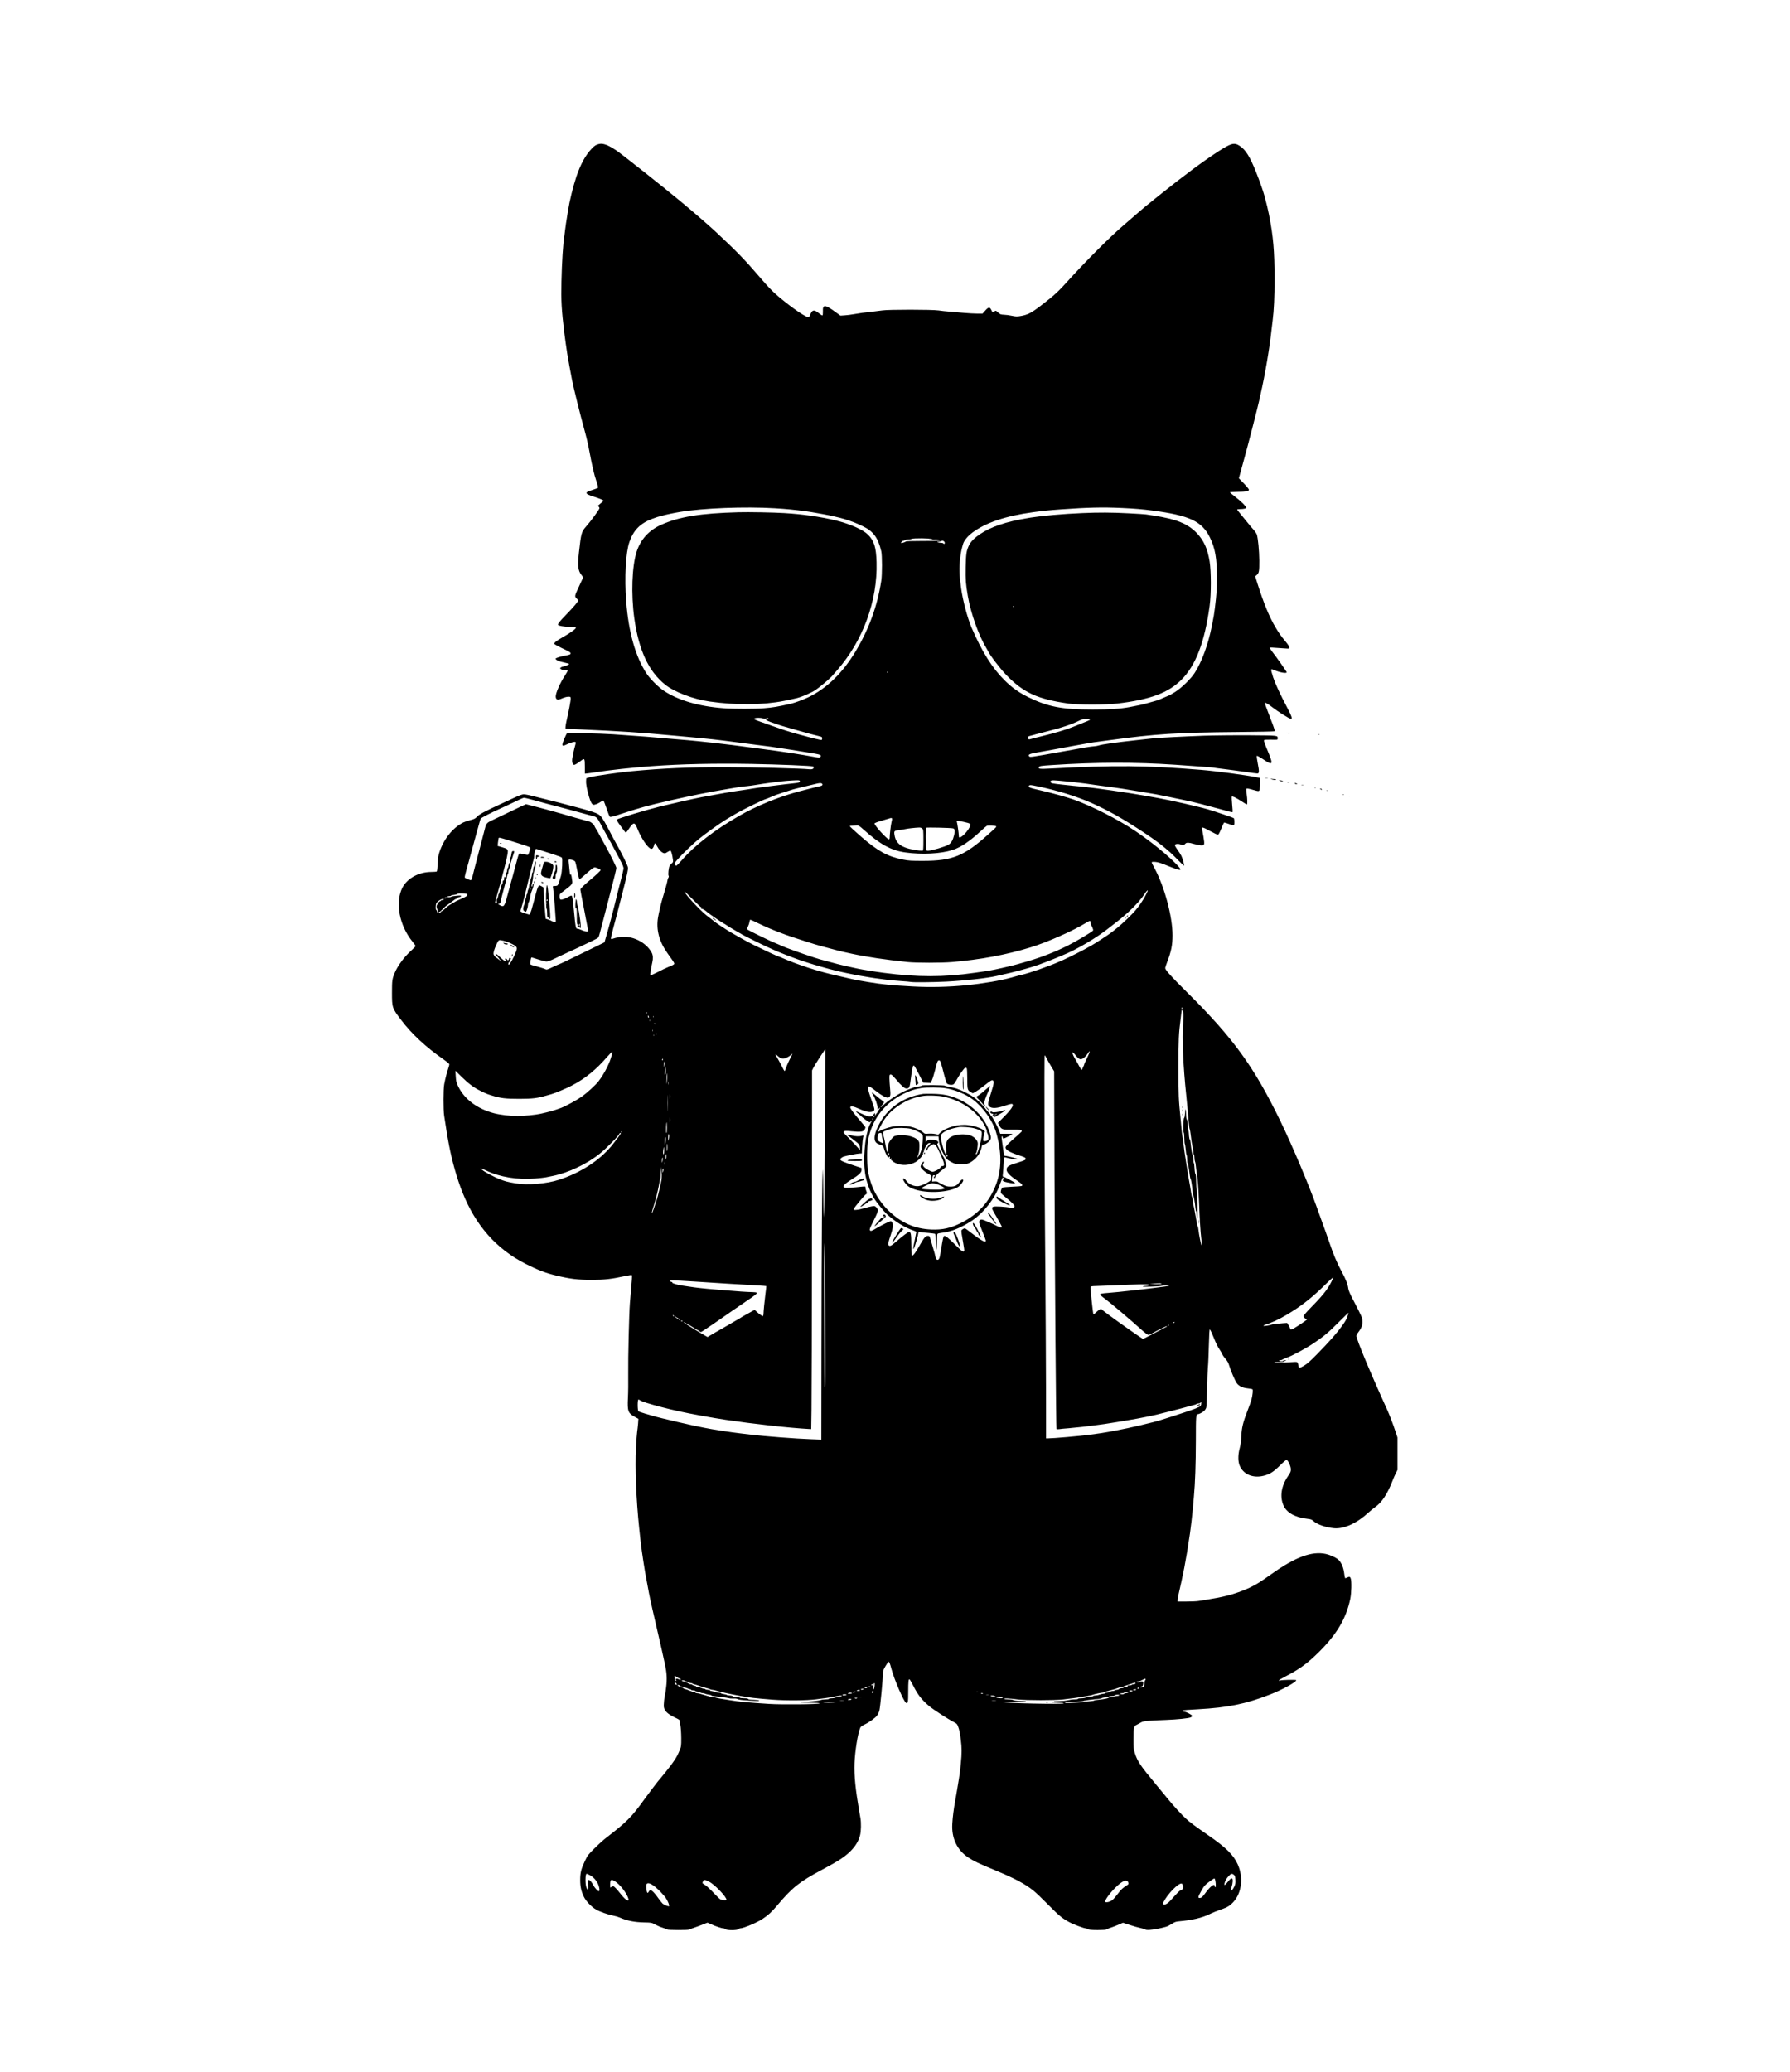 <?xml version="1.0" standalone="no"?>
<!DOCTYPE svg PUBLIC "-//W3C//DTD SVG 20010904//EN"
 "http://www.w3.org/TR/2001/REC-SVG-20010904/DTD/svg10.dtd">
<svg version="1.0" xmlns="http://www.w3.org/2000/svg"
 width="3183pt" height="3683pt" viewBox="0 0 3183 3683"
 preserveAspectRatio="xMidYMid meet">

<g transform="translate(0,3683) scale(0.1,-0.1)"
fill="#000000" stroke="none">
<path d="M10655 34270 c-58 -14 -81 -28 -137 -87 -106 -112 -194 -273 -267
-488 -60 -179 -123 -434 -152 -620 -34 -211 -41 -258 -49 -325 -4 -41 -11 -91
-14 -110 -23 -129 -45 -481 -52 -815 -8 -340 1 -496 51 -915 9 -69 20 -152 25
-185 5 -33 17 -109 25 -170 16 -103 57 -328 89 -490 30 -148 142 -601 211
-850 49 -179 70 -270 99 -425 49 -261 77 -380 126 -529 16 -51 28 -97 25 -102
-3 -4 -42 -20 -86 -34 -95 -30 -119 -41 -119 -58 0 -18 34 -36 124 -64 99 -31
176 -63 176 -73 0 -7 -26 -30 -89 -82 -12 -10 -11 -13 3 -23 9 -7 16 -20 16
-29 0 -20 -158 -237 -240 -328 -80 -91 -87 -117 -125 -458 -27 -240 -17 -324
45 -402 31 -38 31 -40 17 -71 -8 -18 -42 -92 -76 -164 -65 -141 -66 -147 -22
-187 12 -11 21 -25 21 -32 0 -20 -75 -109 -210 -248 -125 -129 -156 -168 -146
-185 10 -15 90 -30 201 -36 60 -3 111 -8 114 -10 15 -16 -96 -97 -239 -177
-99 -55 -150 -95 -144 -113 3 -8 58 -39 122 -70 155 -73 167 -81 167 -101 0
-19 -10 -23 -120 -44 -75 -15 -145 -39 -145 -50 0 -21 63 -50 148 -67 51 -10
93 -22 93 -27 0 -10 -87 -46 -112 -46 -8 0 -24 -7 -35 -15 -19 -15 -19 -15 0
-30 11 -9 40 -15 67 -15 26 0 50 -4 53 -9 3 -5 -15 -40 -40 -77 -92 -137 -177
-330 -172 -390 5 -57 36 -65 113 -29 34 15 80 28 105 29 43 1 45 0 48 -29 3
-29 -36 -240 -74 -400 -9 -38 -17 -86 -18 -105 l-1 -35 275 -12 c669 -29 1107
-58 1575 -103 55 -5 204 -19 330 -30 350 -31 571 -56 860 -95 61 -8 216 -28
345 -45 242 -30 307 -39 470 -65 52 -8 127 -20 165 -25 87 -13 277 -44 412
-67 106 -18 128 -32 99 -61 -12 -12 -24 -13 -78 -3 -271 50 -582 98 -943 145
-531 70 -654 86 -835 106 -318 34 -372 40 -495 51 -66 5 -167 14 -225 19 -363
33 -647 55 -1100 86 -274 18 -810 29 -828 17 -6 -5 -28 -47 -47 -94 -53 -129
-47 -146 39 -104 29 14 77 32 105 40 64 17 69 10 46 -66 -16 -54 -38 -159 -50
-234 -7 -45 7 -93 29 -101 14 -5 55 18 134 78 57 43 62 34 62 -116 l0 -119 58
6 c31 4 86 11 122 17 243 39 670 86 1005 110 542 39 1110 51 1775 40 483 -9
1081 -33 1101 -46 15 -9 10 -33 -10 -44 -11 -5 -39 -8 -63 -5 -129 15 -996 37
-1478 37 -670 1 -1103 -18 -1685 -72 -225 -21 -666 -85 -743 -108 l-57 -18 -3
-46 c-4 -54 18 -167 54 -287 29 -94 47 -127 75 -136 20 -7 93 22 138 55 16 11
34 20 39 20 6 0 31 -63 57 -139 25 -77 52 -144 59 -150 9 -8 45 0 132 28 423
139 520 166 959 266 381 86 660 142 1005 200 85 14 180 30 210 35 30 5 89 12
130 15 41 4 122 15 180 25 58 10 164 26 235 35 72 8 162 20 201 25 40 5 128
13 196 16 110 6 126 5 131 -9 9 -23 -16 -33 -103 -41 -132 -13 -703 -85 -750
-96 -25 -5 -99 -17 -165 -26 -156 -21 -414 -65 -725 -124 -136 -26 -553 -120
-740 -166 -262 -65 -751 -213 -773 -234 -5 -4 17 -43 49 -86 32 -44 68 -94 81
-111 13 -18 28 -33 33 -33 5 0 31 32 57 72 76 114 100 116 141 12 54 -138 139
-280 202 -341 56 -54 80 -44 105 45 10 34 20 27 51 -34 31 -60 80 -110 119
-120 19 -5 37 1 65 21 22 15 46 25 53 22 13 -5 32 -72 43 -158 6 -40 3 -48
-18 -65 -13 -10 -31 -30 -40 -44 -18 -29 -32 -158 -19 -179 6 -10 4 -22 -5
-35 -8 -11 -14 -30 -14 -41 0 -19 -47 -190 -89 -325 -25 -82 -66 -255 -80
-341 -36 -217 21 -430 171 -638 104 -144 118 -166 118 -182 0 -12 -25 -27 -82
-49 -46 -18 -140 -62 -210 -99 -70 -36 -130 -63 -133 -59 -6 6 15 150 35 233
16 66 12 127 -11 169 -102 191 -357 314 -576 277 -43 -7 -93 -19 -111 -27 -28
-11 -34 -11 -38 1 -3 7 13 80 35 162 66 245 79 293 178 683 76 301 94 384 89
419 -6 41 -107 248 -206 421 -21 36 -70 128 -110 205 -83 160 -127 237 -164
281 -50 60 -114 82 -746 246 -107 28 -211 54 -230 58 -19 4 -82 20 -140 35
-152 40 -220 55 -260 55 -22 0 -81 -21 -155 -56 -66 -31 -172 -80 -235 -109
-297 -137 -392 -187 -434 -230 -36 -38 -52 -46 -123 -64 -45 -11 -101 -30
-125 -42 -188 -95 -345 -290 -424 -526 -20 -62 -27 -105 -31 -208 -4 -78 -10
-133 -17 -137 -6 -4 -49 -8 -96 -8 -222 -1 -426 -111 -513 -277 -135 -261 -58
-674 179 -964 30 -36 54 -71 54 -77 0 -5 -36 -43 -81 -83 -121 -109 -234 -262
-288 -388 -47 -112 -51 -136 -51 -357 0 -268 2 -275 167 -491 185 -244 436
-477 746 -693 61 -43 107 -81 107 -91 0 -9 -9 -42 -20 -75 -23 -66 -51 -174
-71 -279 -17 -90 -18 -451 -1 -560 59 -377 56 -363 86 -520 55 -289 143 -600
239 -840 234 -591 604 -1009 1127 -1274 207 -105 352 -161 530 -204 263 -63
391 -79 645 -79 222 0 345 14 589 67 61 13 115 21 120 18 5 -3 6 -39 2 -82 -4
-42 -11 -123 -15 -181 -5 -58 -14 -163 -20 -235 -15 -195 -34 -964 -30 -1260
2 -143 0 -334 -5 -425 -12 -235 2 -274 125 -339 l61 -33 -6 -87 c-4 -47 -11
-111 -16 -141 -5 -30 -14 -158 -21 -285 -19 -362 4 -930 57 -1430 28 -270 33
-309 49 -420 9 -60 20 -137 25 -170 11 -83 47 -290 72 -415 11 -58 24 -125 28
-150 12 -70 95 -441 160 -715 34 -141 90 -392 125 -555 32 -150 38 -257 21
-398 -8 -73 -18 -136 -20 -140 -11 -18 -27 -181 -21 -218 10 -67 65 -121 179
-177 53 -25 96 -48 96 -51 0 -2 7 -41 17 -87 10 -54 16 -137 17 -234 0 -149 0
-151 -35 -235 -44 -108 -99 -193 -235 -361 -59 -74 -111 -136 -114 -139 -12
-9 -207 -265 -275 -360 -223 -311 -309 -397 -676 -680 -46 -35 -139 -119 -205
-185 -115 -113 -125 -126 -172 -225 -67 -142 -85 -211 -85 -340 0 -120 18
-201 66 -300 38 -79 138 -182 220 -228 67 -38 201 -85 303 -106 40 -8 91 -23
115 -34 129 -57 260 -83 440 -87 123 -2 127 -3 190 -38 35 -19 97 -45 137 -57
39 -12 75 -26 78 -31 7 -11 377 -12 389 -1 6 5 42 19 80 31 39 13 110 39 158
58 l88 35 67 -30 c77 -36 187 -72 218 -72 12 0 27 -7 34 -15 18 -22 212 -22
230 0 7 8 20 15 29 15 62 1 295 98 401 168 104 69 160 121 258 237 271 322
397 422 792 633 303 161 414 234 515 336 89 89 143 180 169 282 18 71 21 225
6 305 -6 30 -15 81 -20 114 -5 33 -16 101 -24 150 -56 335 -73 577 -56 794 19
248 72 524 108 564 9 10 37 28 62 39 78 35 194 118 226 161 17 23 36 65 42 92
16 72 62 561 62 655 0 45 7 65 46 132 25 43 50 78 55 78 12 0 26 -35 51 -130
49 -187 223 -588 261 -603 32 -12 37 15 37 197 0 185 5 229 23 223 5 -1 35
-52 66 -113 85 -166 145 -243 276 -357 74 -64 348 -241 457 -296 38 -19 50
-32 62 -65 27 -73 36 -119 51 -241 19 -150 19 -241 0 -430 -13 -135 -22 -204
-55 -397 -6 -32 -14 -84 -19 -115 -5 -32 -17 -98 -26 -148 -26 -141 -45 -291
-51 -405 -16 -256 84 -467 282 -599 94 -63 186 -107 478 -228 350 -145 528
-239 681 -361 39 -30 156 -142 260 -248 199 -201 250 -243 378 -313 74 -41
261 -111 296 -111 10 0 26 -7 37 -15 15 -11 53 -14 172 -15 83 0 152 4 152 8
0 4 26 16 58 26 31 9 98 35 149 56 l92 40 118 -39 c65 -22 151 -46 191 -54 40
-9 79 -21 87 -27 27 -22 198 0 370 48 22 6 68 29 102 51 51 34 72 41 129 46
234 21 409 62 539 126 55 27 147 64 204 83 116 39 163 68 228 140 144 161 175
436 73 662 -76 169 -206 298 -515 512 -246 170 -334 235 -412 307 -68 62 -228
237 -319 350 -22 28 -117 142 -210 255 -275 331 -327 408 -372 550 -25 79 -27
96 -26 261 0 197 7 227 57 248 17 8 50 26 72 39 44 28 112 35 445 47 206 8
405 28 443 46 16 7 27 19 25 28 -4 17 -103 70 -135 71 -21 0 -40 16 -30 26 2
2 125 11 273 19 527 29 846 94 1276 261 214 83 468 222 468 256 0 12 -263 6
-292 -7 -10 -4 -18 -3 -18 2 0 6 50 36 112 68 260 134 398 235 609 445 313
312 478 593 550 939 21 105 26 307 8 360 -12 35 -24 38 -65 17 -15 -8 -31 -13
-35 -11 -3 3 -10 34 -14 69 -13 124 -57 223 -118 270 -47 36 -142 77 -212 92
-247 54 -545 -57 -966 -358 -238 -170 -337 -227 -514 -295 -184 -72 -357 -116
-620 -157 -55 -9 -128 -21 -161 -26 -34 -6 -132 -10 -218 -10 l-156 0 0 27 c0
15 6 54 14 87 25 104 82 366 105 486 30 154 66 369 101 610 15 106 39 307 50
430 5 63 14 165 20 225 22 233 34 587 35 1001 0 439 2 464 37 464 20 0 84 34
111 59 15 14 32 41 37 61 5 19 12 166 14 325 3 160 10 335 15 390 6 55 13 230
17 388 5 201 10 287 18 284 6 -2 34 -60 61 -128 56 -137 75 -175 115 -234 15
-22 35 -56 43 -76 8 -20 35 -59 60 -87 31 -35 50 -69 62 -109 26 -92 103 -271
135 -318 38 -55 99 -85 196 -96 41 -4 79 -11 85 -15 13 -7 4 -102 -17 -183 -7
-29 -40 -121 -73 -205 -77 -197 -102 -301 -108 -451 -3 -83 -12 -149 -30 -215
-33 -125 -30 -248 10 -325 73 -143 239 -206 421 -159 106 27 173 70 285 181
61 61 110 103 119 101 27 -5 75 -112 76 -166 1 -41 -6 -57 -50 -122 -121 -177
-150 -366 -80 -524 57 -128 207 -211 425 -236 61 -7 78 -13 105 -38 64 -61
221 -116 371 -129 176 -15 406 90 610 279 39 35 90 78 116 95 117 80 215 226
304 452 20 52 49 120 66 152 l29 58 0 289 0 289 -36 108 c-40 121 -109 302
-147 385 -295 647 -547 1252 -547 1312 0 12 18 46 41 75 52 69 73 129 67 196
-4 54 -19 86 -170 377 -50 95 -78 161 -82 192 -10 80 -44 167 -126 318 -77
143 -139 290 -221 532 -23 68 -75 215 -117 328 -41 113 -85 234 -97 270 -135
384 -437 1097 -644 1525 -472 972 -833 1471 -1657 2290 -298 296 -394 403
-394 437 0 9 16 58 36 109 70 182 94 300 94 471 0 335 -142 864 -320 1194 -28
50 -50 97 -50 104 0 9 17 11 63 8 47 -3 104 -21 241 -77 232 -93 253 -88 139
31 -163 170 -472 420 -739 598 -304 204 -761 437 -1079 552 -137 49 -408 124
-625 173 -172 38 -206 53 -180 80 13 13 30 12 139 -11 347 -70 710 -182 972
-299 290 -130 520 -258 859 -478 317 -206 498 -349 672 -530 59 -61 109 -109
112 -106 9 9 -23 128 -48 177 -13 26 -45 75 -71 110 -25 34 -45 70 -43 79 4
24 67 29 107 8 33 -16 55 -11 81 19 17 21 65 20 141 -4 35 -10 89 -22 120 -26
80 -9 84 1 59 151 -11 64 -23 128 -26 141 -10 38 18 31 149 -42 65 -36 126
-64 135 -62 11 2 32 39 59 108 23 58 46 106 51 108 4 1 39 -9 77 -23 103 -37
105 -36 105 34 0 35 -5 62 -12 68 -11 9 -343 121 -448 152 -173 51 -677 166
-905 206 -49 9 -151 27 -225 40 -301 54 -889 139 -1110 160 -80 7 -238 23
-352 36 -185 20 -208 25 -214 42 -12 37 8 41 148 29 163 -14 380 -38 468 -51
36 -6 133 -20 215 -31 285 -37 380 -51 445 -61 133 -20 547 -90 595 -99 28 -6
131 -26 230 -46 242 -48 426 -89 565 -125 63 -17 140 -37 170 -45 30 -8 98
-26 150 -40 52 -14 128 -35 168 -46 40 -12 75 -18 79 -15 3 4 1 65 -7 136 -7
71 -9 134 -6 140 9 13 75 -19 182 -89 42 -28 80 -50 85 -50 13 0 11 90 -3 188
-7 52 -8 86 -2 92 6 6 43 0 99 -16 133 -38 129 -39 137 26 7 65 10 180 4 180
-3 0 -36 7 -74 15 -174 36 -713 108 -972 129 -983 80 -1533 85 -2653 25 -223
-12 -247 -9 -234 24 7 19 44 25 237 37 784 52 1484 53 2190 5 448 -31 655 -46
670 -50 8 -2 92 -14 185 -25 94 -11 262 -34 375 -50 113 -17 215 -30 228 -30
34 0 36 36 8 176 -14 71 -22 132 -17 137 5 5 56 -23 114 -62 166 -112 180 -96
96 110 -82 198 -90 222 -79 233 6 6 57 9 125 7 115 -3 115 -3 115 21 -1 55 20
53 -497 57 -263 2 -631 -2 -818 -8 -333 -12 -825 -37 -895 -46 -19 -3 -163
-19 -320 -35 -320 -35 -604 -74 -647 -91 -15 -6 -55 -13 -88 -16 -69 -5 -145
-18 -560 -93 -573 -103 -576 -103 -593 -86 -30 29 5 46 149 71 118 20 419 75
579 105 295 55 401 73 500 85 63 8 165 21 225 30 789 108 1185 133 2251 142
353 3 647 9 654 13 13 8 5 37 -60 205 -98 254 -113 296 -106 302 6 7 68 -30
121 -72 109 -86 315 -215 343 -215 26 0 8 56 -59 182 -136 257 -218 434 -259
556 -23 68 -39 130 -36 138 4 11 14 10 53 -7 102 -44 223 -66 223 -39 0 10
-176 262 -251 357 -27 35 -49 68 -49 74 0 12 9 11 268 -8 80 -6 82 -5 82 16 0
13 -29 58 -68 104 -92 112 -110 137 -179 252 -111 185 -211 428 -324 785 l-39
125 24 20 c44 36 50 67 49 261 -2 173 -22 390 -44 462 -6 17 -32 56 -58 85
-26 28 -91 106 -144 172 -52 66 -107 133 -121 149 -14 16 -26 33 -26 38 0 4
22 8 49 8 66 0 111 10 111 25 0 23 -84 108 -187 187 -57 44 -103 83 -103 86 0
4 62 8 138 9 149 2 195 11 200 36 2 10 -33 54 -87 110 l-91 94 21 79 c11 43
40 149 64 234 69 245 251 952 276 1070 5 25 16 74 24 110 79 342 162 830 195
1145 6 50 14 124 20 165 24 192 34 413 34 745 0 493 -23 756 -99 1140 -24 118
-36 166 -80 332 -24 89 -85 261 -147 417 -110 279 -189 405 -296 474 -97 62
-150 47 -387 -106 -264 -171 -610 -428 -1039 -772 -254 -203 -280 -225 -435
-360 -79 -69 -166 -145 -195 -169 -233 -197 -682 -646 -1011 -1011 -154 -172
-230 -241 -450 -411 -185 -143 -248 -176 -382 -198 -57 -10 -81 -9 -148 5 -44
10 -108 18 -142 19 -57 2 -67 6 -104 39 -39 36 -42 37 -64 22 -34 -22 -38 -21
-58 24 -26 56 -51 53 -108 -12 l-47 -53 -93 0 c-52 0 -159 6 -239 13 -80 7
-194 17 -255 22 -60 4 -148 14 -195 21 -116 17 -893 18 -1005 0 -44 -6 -123
-16 -175 -22 -139 -14 -224 -26 -325 -44 -49 -9 -124 -19 -165 -21 l-75 -5
-80 58 c-198 145 -238 147 -232 12 1 -38 -2 -63 -9 -66 -6 -2 -36 17 -67 42
-81 66 -117 59 -148 -29 -8 -21 -20 -41 -27 -44 -37 -14 -277 148 -522 352
-119 100 -184 166 -353 363 -254 297 -416 464 -787 809 -111 104 -401 355
-603 522 -302 252 -1050 844 -1156 916 -141 96 -237 132 -306 116z m3120
-6475 c213 -13 350 -26 565 -55 58 -8 101 -15 290 -49 130 -23 309 -64 385
-88 152 -48 197 -66 330 -129 184 -88 269 -203 326 -444 17 -70 17 -414 0
-525 -70 -448 -217 -854 -454 -1250 -231 -387 -517 -664 -847 -822 -85 -41
-243 -99 -310 -114 -237 -53 -313 -66 -475 -79 -155 -13 -542 -13 -715 0 -441
32 -811 140 -1070 313 -95 63 -242 211 -302 302 -198 301 -321 737 -363 1285
-32 423 -9 864 57 1055 72 209 190 329 403 411 39 14 84 30 100 35 17 4 55 15
85 23 56 16 211 49 310 65 411 69 1158 98 1685 66z m6170 5 c233 -11 370 -22
550 -46 655 -86 880 -191 1020 -479 93 -190 125 -371 125 -707 0 -212 -6 -297
-36 -543 -15 -121 -18 -138 -54 -320 -65 -330 -178 -638 -305 -836 -68 -107
-239 -272 -352 -342 -51 -31 -95 -57 -98 -57 -2 0 -30 -12 -62 -26 -111 -50
-142 -62 -188 -74 -16 -5 -77 -22 -135 -38 -94 -27 -172 -44 -325 -72 -171
-31 -352 -43 -655 -43 -544 0 -796 48 -1145 220 -168 82 -294 172 -425 303
-218 217 -400 508 -580 925 -75 173 -157 480 -189 705 -35 253 -39 360 -16
545 13 104 22 148 52 250 18 58 85 139 168 200 236 175 592 294 1070 359 193
26 275 35 495 51 490 35 746 41 1085 25z m-3373 -554 c8 -8 26 -11 46 -8 17 2
49 1 69 -4 l38 -7 -40 -8 c-22 -4 -158 -7 -302 -6 -171 0 -266 -3 -275 -10
-17 -15 -88 -33 -88 -24 0 4 9 16 20 26 11 10 20 15 20 11 0 -4 10 0 22 8 12
9 43 16 68 16 25 0 52 5 60 10 25 16 346 13 362 -4z m209 -36 c10 -6 19 -20
19 -30 0 -21 -15 -27 -25 -10 -3 6 -23 10 -43 11 -20 0 -46 4 -57 9 -17 7 -16
9 10 10 17 1 39 5 50 10 26 11 24 11 46 0z m-991 -2330 c0 -5 -2 -10 -4 -10
-3 0 -8 5 -11 10 -3 6 -1 10 4 10 6 0 11 -4 11 -10z m-2221 -821 c24 -9 39 -9
58 0 18 8 29 9 37 1 7 -7 2 -10 -17 -10 -35 0 -35 -16 1 -33 34 -18 248 -91
322 -110 30 -8 125 -35 210 -60 136 -40 330 -92 413 -111 20 -5 27 -12 27 -31
0 -13 -4 -26 -9 -29 -9 -6 -177 35 -426 104 -163 45 -244 71 -465 150 -80 28
-174 62 -210 74 -36 12 -74 27 -85 34 -17 10 -18 13 -5 22 20 13 109 13 149
-1z m5816 -22 c0 -7 -41 -24 -300 -127 -148 -58 -319 -109 -586 -174 -80 -19
-157 -39 -170 -44 -33 -12 -49 -5 -49 24 0 18 7 25 28 30 15 3 38 10 52 14 14
5 106 29 205 54 304 76 484 135 630 207 51 25 70 29 125 27 36 -2 65 -7 65
-11z m-4768 -1138 c19 -19 3 -38 -35 -45 -38 -7 -123 -28 -362 -90 -369 -97
-765 -258 -1084 -442 -432 -249 -780 -518 -1008 -779 -49 -57 -95 -103 -102
-103 -7 0 -18 10 -24 23 -11 20 -7 28 45 87 90 102 269 274 371 358 118 97
373 280 491 352 101 61 93 56 211 124 111 63 457 232 493 240 16 4 61 22 101
40 40 19 133 53 207 76 74 23 152 48 174 55 22 7 103 27 180 45 77 18 172 40
210 50 82 22 117 24 132 9z m-5144 -288 c78 -22 194 -53 257 -70 63 -16 142
-37 175 -46 33 -9 112 -30 175 -46 107 -29 267 -72 385 -105 28 -7 69 -19 92
-25 54 -14 68 -32 138 -164 31 -60 75 -139 95 -175 46 -78 102 -181 216 -398
74 -140 85 -168 81 -200 -2 -20 -30 -136 -62 -257 -31 -121 -60 -231 -62 -245
-8 -35 -65 -263 -103 -406 -31 -117 -47 -175 -90 -322 l-21 -74 -307 -150
c-322 -157 -490 -238 -498 -238 -2 0 -44 -18 -92 -41 -126 -59 -130 -61 -155
-47 -20 10 -142 47 -226 68 -19 5 -37 13 -40 19 -9 13 11 121 21 121 4 0 58
-16 119 -36 62 -20 128 -37 148 -37 24 0 78 20 161 60 69 34 166 79 215 101
95 43 264 122 431 203 56 26 106 54 112 62 12 14 17 32 93 327 28 107 73 281
100 385 99 381 129 504 129 526 0 19 -101 224 -200 404 -19 33 -53 95 -77 139
-24 43 -43 80 -43 82 0 2 -16 28 -35 58 -19 30 -35 59 -35 63 0 20 -60 71 -91
78 -19 4 -126 34 -239 66 -113 33 -227 67 -255 74 -112 33 -417 115 -521 141
l-111 28 -79 -36 c-43 -20 -171 -81 -284 -136 -113 -55 -231 -111 -262 -125
-60 -28 -85 -55 -98 -109 -9 -38 -86 -332 -160 -613 -28 -104 -57 -221 -66
-258 -9 -38 -22 -71 -28 -73 -13 -5 -102 32 -111 46 -3 5 4 44 16 87 12 43 25
92 29 108 5 17 12 41 16 55 3 14 36 131 71 260 36 129 71 258 78 285 8 28 25
91 39 140 13 50 28 99 32 109 6 17 175 103 379 195 57 26 230 107 320 151 33
15 66 29 73 29 7 1 77 -17 155 -38z m6390 -333 c2 -7 -2 -35 -10 -63 -12 -45
-33 -226 -33 -282 0 -13 -6 -23 -14 -23 -33 0 -256 245 -256 281 0 8 56 29
145 54 33 9 78 23 100 30 52 17 62 18 68 3z m1275 -59 c121 -26 132 -35 108
-86 -29 -60 -87 -132 -140 -170 -42 -32 -56 -29 -56 10 0 38 -27 229 -36 252
-8 20 6 19 124 -6z m-1776 -142 c291 -260 486 -366 739 -401 295 -41 626 -24
838 44 146 46 309 157 512 346 42 40 86 77 97 83 23 12 159 4 168 -10 3 -5
-14 -26 -38 -48 -24 -21 -74 -66 -113 -101 -421 -378 -632 -463 -1150 -463
-209 0 -255 2 -355 22 -278 55 -446 147 -750 410 -111 96 -200 179 -200 185 0
4 21 7 132 14 22 2 48 -16 120 -81z m1038 23 c19 -19 20 -33 20 -205 0 -141
-3 -185 -12 -186 -59 -7 -220 21 -304 52 -125 46 -184 115 -199 235 -9 62 -1
69 85 78 36 4 83 12 105 17 40 10 175 25 248 28 25 1 43 -5 57 -19z m548 4
c32 -9 37 -45 18 -121 -22 -90 -53 -143 -101 -170 -61 -35 -283 -101 -355
-106 -35 -2 -35 -2 -42 48 -9 70 -10 350 0 360 8 9 445 -1 480 -11z m-7908
-210 c316 -97 383 -120 388 -133 6 -15 -27 -119 -40 -127 -4 -3 -37 2 -73 11
-36 9 -71 15 -78 12 -12 -5 -18 -21 -62 -187 -28 -108 -71 -263 -90 -330 -7
-25 -30 -108 -50 -185 -62 -240 -73 -256 -141 -219 -37 20 -44 33 -17 30 12
-1 19 10 25 34 10 47 23 103 43 175 9 33 20 76 25 95 4 19 15 60 24 90 9 30
19 72 23 93 3 21 10 40 14 43 5 3 9 18 9 33 0 16 7 42 15 57 8 16 15 39 15 51
0 12 4 32 9 45 4 13 16 50 26 83 10 33 24 77 31 98 14 36 13 37 -10 37 -22 0
-25 -6 -31 -47 -3 -27 -10 -56 -16 -65 -5 -10 -9 -35 -9 -57 0 -22 -5 -41 -11
-43 -5 -2 -13 -22 -16 -46 -3 -23 -9 -42 -14 -42 -4 0 -9 -19 -11 -42 -2 -25
-8 -42 -14 -41 -7 1 -11 -3 -11 -10 2 -54 -4 -79 -15 -69 -10 8 -13 2 -13 -26
0 -24 -4 -36 -12 -34 -8 1 -13 -9 -13 -27 0 -16 -7 -36 -15 -45 -8 -8 -15 -31
-15 -50 0 -20 -4 -36 -10 -36 -5 0 -13 -18 -16 -40 -4 -22 -10 -40 -14 -40 -4
0 -10 -19 -13 -41 -3 -23 -11 -45 -18 -49 -8 -5 -10 -21 -6 -44 5 -31 3 -36
-14 -36 -20 0 -20 14 0 80 10 32 36 122 51 180 7 25 18 65 25 90 14 50 25 92
50 190 9 36 21 81 26 100 34 131 59 249 59 282 0 43 -11 51 -123 83 l-58 17 6
62 c4 33 9 67 11 75 5 16 14 14 174 -35z m587 -183 c48 -16 147 -48 220 -71
73 -23 138 -48 144 -56 16 -20 5 -252 -16 -324 -26 -92 -47 -154 -58 -167 -5
-7 -27 -13 -49 -13 -40 0 -40 0 -34 -32 8 -40 32 -309 41 -470 4 -65 8 -121 9
-125 2 -16 -46 -14 -72 3 -15 10 -45 23 -67 29 l-40 12 -8 64 c-4 35 -13 160
-20 278 l-12 215 -30 18 c-16 10 -36 18 -42 18 -17 0 -37 -43 -58 -125 -10
-38 -31 -117 -47 -175 -17 -58 -33 -119 -37 -135 -7 -25 -26 -71 -36 -83 -4
-5 -139 40 -152 50 -9 7 -8 19 2 51 12 37 24 79 55 192 5 17 25 100 45 185 20
85 45 191 57 235 11 44 23 96 28 115 15 68 33 135 41 158 5 13 9 43 9 68 0 41
22 114 34 114 3 0 44 -13 93 -29z m562 -172 c17 -6 35 -19 40 -28 5 -9 22 -82
37 -163 16 -82 33 -148 39 -148 6 0 63 47 127 105 85 77 124 105 143 105 28 0
105 -35 105 -48 0 -10 -79 -85 -165 -157 -121 -100 -195 -172 -195 -188 0 -8
26 -150 59 -314 32 -164 62 -316 65 -338 4 -22 9 -52 12 -67 5 -26 3 -28 -24
-28 -16 0 -55 11 -86 25 -31 14 -66 25 -77 25 -32 0 -34 10 -69 380 -16 161
-23 202 -36 207 -8 3 -28 -4 -46 -15 -62 -38 -139 -64 -154 -51 -15 12 -19 76
-6 95 4 7 43 39 87 71 119 90 139 113 131 160 -3 21 -9 57 -12 81 -7 42 -22
58 -26 25 -1 -10 -5 23 -9 72 -5 50 -11 116 -15 148 -6 56 -5 57 19 57 13 0
38 -5 56 -11z m10221 -545 c0 -3 -19 -42 -42 -87 -42 -81 -118 -192 -179 -263
-61 -72 -239 -242 -317 -304 -42 -34 -86 -69 -97 -78 -39 -33 -321 -217 -370
-242 -27 -14 -54 -29 -60 -33 -23 -18 -345 -181 -435 -220 -19 -8 -55 -24 -80
-35 -186 -82 -529 -202 -665 -232 -41 -9 -57 -13 -180 -48 -181 -52 -513 -108
-800 -136 -320 -32 -647 -39 -955 -22 -381 21 -543 37 -785 77 -219 36 -237
40 -299 55 -61 15 -117 28 -256 59 -340 75 -706 194 -1014 330 -19 8 -37 15
-40 15 -10 0 -205 90 -406 188 -63 30 -178 91 -255 135 -77 44 -155 88 -172
98 -86 49 -297 189 -313 208 -3 3 -32 26 -65 51 -90 66 -119 93 -244 219 -111
113 -211 233 -211 254 0 6 60 -50 133 -125 72 -74 143 -142 157 -151 21 -14
23 -18 10 -28 -13 -9 -12 -10 3 -5 17 5 59 -19 109 -64 31 -28 284 -200 293
-200 4 0 21 -10 38 -23 18 -12 41 -27 52 -34 131 -78 201 -119 210 -122 5 -2
12 -7 15 -10 6 -7 370 -188 445 -221 28 -13 79 -36 115 -52 36 -17 99 -43 140
-59 41 -16 84 -34 95 -38 11 -5 54 -21 95 -36 41 -14 86 -31 100 -37 51 -20
280 -94 385 -123 63 -17 86 -23 175 -49 72 -20 224 -57 275 -66 22 -4 83 -17
135 -28 52 -12 140 -28 195 -36 55 -9 114 -19 130 -22 30 -6 59 -10 280 -39
66 -8 185 -20 265 -25 80 -5 161 -12 180 -16 54 -9 373 -6 625 6 329 17 720
60 890 99 22 5 76 17 120 27 155 33 405 99 540 142 83 27 108 36 220 79 22 8
49 19 60 23 62 24 115 45 154 62 24 11 65 28 90 38 235 92 620 320 827 489 18
15 64 51 104 81 210 159 413 357 505 493 51 76 75 102 75 81z m-12102 -70 c3
-21 -18 -34 -133 -84 -27 -12 -57 -26 -65 -30 -8 -5 -42 -25 -75 -44 -58 -33
-75 -46 -142 -107 -18 -16 -37 -29 -42 -29 -5 0 -11 -7 -15 -15 -6 -17 -36
-21 -36 -5 0 6 6 10 14 10 7 0 33 21 58 48 24 26 51 52 60 57 18 12 138 101
155 115 7 5 17 10 22 10 6 0 14 6 18 14 4 8 21 16 37 18 16 1 32 9 34 17 4 12
-9 13 -79 7 -46 -4 -88 -11 -93 -16 -13 -13 -79 -13 -71 0 3 6 19 10 35 10 15
0 30 4 32 9 2 5 23 11 48 12 25 2 51 9 59 17 9 9 37 12 95 10 73 -3 81 -5 84
-24z m-363 -54 c4 -6 -6 -10 -22 -10 -22 0 -25 2 -13 10 19 12 27 12 35 0z
m-55 -30 c0 -5 -11 -10 -25 -10 -14 0 -25 -4 -25 -10 0 -5 -5 -10 -11 -10 -15
0 -34 -21 -54 -59 -15 -31 -15 -37 -1 -81 19 -57 19 -60 6 -60 -5 0 -10 9 -10
19 0 11 -6 21 -12 23 -15 5 -13 94 2 123 25 45 130 98 130 65z m5595 -424
c227 -111 502 -216 825 -316 74 -23 155 -48 178 -56 24 -8 76 -23 115 -33 250
-67 356 -95 387 -101 19 -5 89 -20 155 -34 263 -57 598 -107 995 -148 157 -16
597 -16 790 0 505 43 953 126 1390 259 286 86 757 293 984 433 75 45 86 48 86
20 0 -20 12 -53 38 -106 8 -17 13 -38 10 -45 -7 -19 -312 -200 -453 -270 -231
-114 -450 -200 -695 -273 -143 -42 -253 -73 -300 -84 -270 -64 -364 -83 -490
-101 -41 -6 -120 -17 -175 -25 -538 -78 -1015 -78 -1610 0 -159 21 -381 57
-460 74 -22 5 -74 16 -115 25 -189 41 -272 62 -555 140 -105 29 -437 143 -595
204 -61 24 -71 28 -153 65 -32 14 -59 26 -62 26 -14 0 -451 212 -478 232 -17
12 -17 15 4 58 12 24 24 61 27 82 2 21 9 38 15 38 6 0 70 -29 142 -64z m-4485
-323 c61 -19 151 -64 172 -85 22 -22 23 -46 2 -100 -37 -98 -109 -228 -126
-228 -13 0 -9 40 5 46 7 2 14 14 14 27 1 12 7 23 13 25 14 5 2 22 -16 22 -8 0
-14 -9 -14 -20 0 -23 -28 -27 -36 -5 -7 17 -34 21 -34 5 0 -5 4 -10 9 -10 5 0
11 -7 15 -15 3 -10 -1 -15 -12 -15 -15 0 -58 34 -138 110 -20 19 -44 27 -44
15 0 -3 16 -21 35 -41 19 -19 35 -39 35 -43 0 -5 6 -11 13 -14 6 -2 9 -7 6
-10 -3 -4 -19 6 -36 22 -18 16 -34 27 -36 24 -3 -2 -16 11 -30 29 -22 28 -24
39 -18 73 5 22 14 54 21 70 63 147 63 148 114 139 23 -3 61 -13 86 -21z
m12030 -1183 c0 -5 -4 -10 -10 -10 -5 0 -10 5 -10 10 0 6 5 10 10 10 6 0 10
-4 10 -10z m8 -70 c9 -31 9 -73 1 -192 -21 -287 0 -773 56 -1298 9 -85 20
-202 25 -260 5 -58 14 -153 19 -212 5 -59 12 -112 16 -118 4 -6 11 -46 16 -88
11 -99 24 -186 38 -242 6 -25 11 -62 11 -82 0 -20 5 -40 10 -43 6 -3 10 -29
10 -56 0 -28 5 -59 10 -69 6 -11 13 -47 15 -82 3 -35 10 -85 15 -113 17 -95
32 -281 41 -520 12 -310 26 -541 38 -635 11 -83 14 -146 6 -138 -9 9 -46 198
-52 263 -3 33 -9 65 -14 71 -5 6 -14 40 -19 75 -26 153 -50 280 -61 315 -5 17
-9 47 -9 68 0 20 -4 45 -9 55 -9 16 -18 65 -40 211 -5 30 -16 96 -26 145 -9
50 -20 119 -25 155 -5 36 -16 108 -25 160 -16 97 -26 168 -45 320 -5 47 -13
96 -16 110 -4 14 -10 68 -14 120 -4 52 -12 140 -18 195 -33 322 -37 407 -37
895 0 488 6 622 37 850 6 41 12 99 15 128 3 28 8 52 11 52 4 0 13 -18 20 -40z
m-9531 -22 c-3 -8 -6 -5 -6 6 -1 11 2 17 5 13 3 -3 4 -12 1 -19z m33 -70 c0
-5 -4 -8 -10 -8 -5 0 -10 10 -10 23 0 18 2 19 10 7 5 -8 10 -18 10 -22z m77 0
c-3 -8 -6 -5 -6 6 -1 11 2 17 5 13 3 -3 4 -12 1 -19z m-60 -70 c-3 -7 -5 -2
-5 12 0 14 2 19 5 13 2 -7 2 -19 0 -25z m93 -48 c0 -5 -4 -10 -10 -10 -5 0
-10 5 -10 10 0 6 5 10 10 10 6 0 10 -4 10 -10z m-43 -132 c-3 -7 -5 -2 -5 12
0 14 2 19 5 13 2 -7 2 -19 0 -25z m60 -60 c-3 -7 -5 -2 -5 12 0 14 2 19 5 13
2 -7 2 -19 0 -25z m-40 -20 c-3 -8 -6 -5 -6 6 -1 11 2 17 5 13 3 -3 4 -12 1
-19z m3043 -1488 c-14 -1939 -12 -1799 -20 -1680 -5 58 -9 242 -10 410 -1 168
-5 334 -9 370 -11 101 -23 -1462 -24 -3208 l-2 -1584 -185 7 c-265 9 -810 51
-1055 80 -71 8 -166 20 -210 25 -73 8 -184 24 -355 50 -36 5 -103 17 -150 25
-47 9 -107 20 -135 25 -152 26 -801 177 -910 211 -16 5 -77 23 -134 39 -57 17
-110 35 -118 41 -18 16 -19 209 0 209 7 0 17 -4 23 -10 20 -20 172 -69 394
-126 119 -31 166 -42 310 -74 190 -43 595 -116 825 -150 306 -45 444 -62 775
-100 229 -27 569 -57 700 -63 l45 -2 5 340 c3 187 7 1622 8 3188 l2 2848 25
50 c22 46 207 331 211 326 1 -1 -2 -562 -6 -1247z m4661 1094 c-28 -57 -51
-109 -51 -114 0 -6 -4 -18 -10 -28 -5 -9 -14 -29 -20 -44 -5 -16 -13 -28 -17
-28 -5 0 -21 26 -38 58 -16 31 -45 84 -65 117 -72 119 -81 181 -15 99 50 -64
75 -84 104 -84 33 0 85 42 123 101 51 77 45 38 -11 -77z m-8456 38 c-27 -90
-35 -112 -78 -202 -38 -81 -108 -194 -158 -257 -55 -68 -203 -203 -290 -265
-87 -62 -296 -176 -379 -206 -114 -42 -197 -66 -360 -102 -85 -19 -295 -40
-405 -40 -132 0 -313 21 -421 50 -299 78 -531 253 -639 483 -30 63 -36 87 -41
172 l-6 100 108 -106 c127 -124 217 -192 335 -250 108 -53 110 -54 199 -82
157 -50 248 -61 495 -61 237 1 314 10 485 59 30 9 69 19 85 24 62 16 273 105
365 154 240 126 429 280 633 516 45 52 83 89 85 82 2 -6 -4 -37 -13 -69z
m3186 -29 c-43 -84 -87 -184 -95 -215 -3 -16 -10 -28 -14 -28 -5 0 -30 43 -56
97 -27 53 -61 117 -77 142 -36 57 -37 72 -1 39 45 -42 75 -58 106 -58 37 0
106 33 136 65 13 14 25 23 27 21 3 -2 -9 -30 -26 -63z m4549 -15 c14 -29 50
-93 80 -142 l55 -91 6 -1770 c7 -1953 28 -4575 36 -4588 3 -5 24 -6 47 -3 22
4 97 11 166 16 69 6 181 17 250 25 69 9 161 20 205 25 44 5 127 16 185 25 58
9 132 21 165 26 52 7 254 41 410 69 77 13 306 60 345 70 19 5 109 28 200 50
91 22 190 48 220 56 30 9 71 20 90 24 19 5 60 16 90 25 30 9 67 19 83 22 15 3
30 9 33 14 3 5 18 9 34 9 17 0 33 7 39 18 9 15 10 13 11 -10 0 -41 -10 -57
-46 -73 -19 -8 -49 -21 -66 -29 -37 -16 -343 -118 -483 -161 -49 -15 -101 -31
-115 -36 -121 -41 -574 -147 -805 -189 -27 -5 -88 -16 -135 -25 -86 -16 -132
-23 -340 -51 -173 -23 -640 -64 -737 -64 l-32 0 -1 913 c-1 501 -6 1371 -11
1932 -15 1577 -23 3965 -13 3965 5 -1 20 -24 34 -52z m-6824 -35 c-10 -10 -19
5 -10 18 6 11 8 11 12 0 2 -7 1 -15 -2 -18z m4949 -60 c10 -32 33 -119 52
-193 19 -74 41 -144 48 -156 17 -27 91 -39 120 -20 11 7 33 38 49 67 50 95
140 224 160 227 10 2 22 -2 27 -10 5 -7 9 -89 9 -183 0 -191 5 -209 62 -240
l37 -20 46 25 c25 14 94 62 153 108 123 97 135 104 156 96 27 -10 19 -68 -30
-218 -59 -183 -63 -217 -34 -244 46 -43 137 -37 298 18 51 18 99 29 107 26 42
-16 -7 -93 -152 -239 l-97 -98 24 -47 c37 -71 59 -77 229 -74 137 2 171 -4
171 -28 0 -5 -42 -44 -92 -88 -138 -118 -198 -179 -198 -200 0 -45 83 -92 265
-149 67 -21 91 -33 93 -47 5 -25 -6 -31 -121 -67 -188 -58 -217 -76 -217 -135
0 -45 61 -108 180 -187 95 -63 116 -89 84 -101 -9 -3 -84 -9 -168 -12 -83 -4
-159 -11 -168 -15 -22 -12 -40 -76 -28 -99 5 -9 42 -43 82 -75 106 -85 158
-137 158 -157 0 -27 -31 -38 -76 -28 -73 18 -275 29 -300 18 -33 -15 -30 -32
20 -118 148 -256 145 -250 109 -250 -8 0 -32 9 -52 19 -89 48 -262 121 -283
121 -30 0 -48 -17 -48 -47 0 -13 27 -88 60 -167 33 -80 60 -152 60 -160 0 -46
-80 -2 -278 151 -91 72 -94 73 -121 58 -16 -8 -31 -20 -33 -27 -6 -16 2 -74
31 -232 12 -65 20 -124 17 -132 -12 -31 -44 -9 -160 108 -116 116 -167 158
-193 158 -16 0 -28 -48 -53 -210 -12 -74 -25 -151 -31 -171 -17 -65 -63 -59
-75 10 -6 35 -15 66 -54 196 -10 33 -26 86 -35 118 -14 52 -18 57 -44 57 -41
0 -63 -23 -127 -135 -103 -181 -141 -231 -162 -210 -4 3 -7 88 -7 188 -1 184
-8 227 -39 227 -19 0 -111 -69 -225 -168 -95 -83 -119 -94 -140 -68 -14 16 -8
45 40 188 16 47 32 107 35 132 8 54 -10 106 -36 106 -21 0 -151 -63 -253 -123
-89 -53 -105 -58 -119 -36 -8 11 4 44 50 135 104 205 108 224 66 269 -23 25
-29 27 -75 21 -27 -4 -89 -19 -137 -33 -48 -15 -111 -29 -140 -31 -49 -4 -53
-2 -50 16 3 21 204 262 218 262 16 0 19 30 5 57 -8 15 -15 41 -15 56 0 28 0
28 -52 23 -171 -19 -285 -26 -310 -21 -60 14 -23 62 112 145 133 82 180 126
180 171 l0 35 -174 58 c-100 33 -182 66 -192 77 -16 18 -16 20 1 39 9 10 31
24 49 29 51 17 238 53 281 55 l40 1 6 125 c4 69 12 139 17 157 12 38 7 45 -25
32 -37 -14 -114 -11 -183 7 -60 15 -91 12 -59 -7 21 -11 124 -89 167 -126 22
-18 36 -42 42 -68 9 -41 -3 -74 -16 -42 -3 10 -67 78 -140 153 -74 74 -134
139 -134 143 0 5 6 14 14 20 11 10 42 10 133 0 152 -16 208 -8 228 31 8 16 15
33 15 39 0 5 -39 54 -86 108 -112 127 -184 224 -184 246 0 32 56 22 168 -29
119 -55 204 -67 243 -35 28 22 28 21 -45 227 -51 144 -61 206 -35 212 9 1 58
-31 110 -72 116 -92 209 -142 239 -126 35 19 39 40 28 156 -6 60 -11 141 -12
179 -1 64 1 70 21 73 16 2 37 -16 91 -80 98 -117 155 -168 190 -168 54 0 59
13 81 192 23 178 34 222 54 216 6 -2 46 -71 87 -153 l76 -150 67 -3 68 -3 23
53 c13 29 38 112 56 183 37 149 44 165 70 165 14 0 23 -14 35 -57z m-4924 -24
c-7 -44 -9 -47 -10 -19 -1 36 9 84 15 77 3 -2 0 -28 -5 -58z m19 -173 c-12
-12 -13 15 -2 94 l7 55 3 -69 c2 -39 -2 -74 -8 -80z m31 -96 c-7 -82 -8 -87
-10 -35 -1 65 12 183 16 150 2 -11 -1 -63 -6 -115z m26 -77 c-2 -16 -4 -5 -4
22 0 28 2 40 4 28 2 -13 2 -35 0 -50z m-10 -450 c-1 -65 -3 -12 -3 117 0 129
2 182 3 118 2 -65 2 -171 0 -235z m40 200 c-2 -21 -4 -6 -4 32 0 39 2 55 4 38
2 -18 2 -50 0 -70z m0 -420 c-2 -21 -4 -4 -4 37 0 41 2 58 4 38 2 -21 2 -55 0
-75z m-57 -105 c-1 -77 -3 -98 -11 -85 -10 17 -3 187 7 187 2 0 4 -46 4 -102z
m-800 -68 c0 -5 -5 -10 -11 -10 -5 0 -7 5 -4 10 3 6 8 10 11 10 2 0 4 -4 4
-10z m-20 -25 c0 -10 -104 -151 -166 -226 -219 -263 -550 -477 -934 -602 -219
-72 -562 -100 -775 -63 -151 26 -181 34 -287 76 -88 34 -282 138 -298 160 -3
3 -14 10 -25 14 -13 6 -16 10 -7 13 7 3 50 -13 96 -35 243 -117 553 -168 871
-143 82 7 168 16 190 21 22 5 77 16 123 25 282 57 611 213 841 399 119 96 335
317 349 357 4 9 22 13 22 4z m859 -52 c-1 -21 -5 -51 -9 -68 -6 -23 -8 -15 -9
38 -1 39 3 67 9 67 6 0 9 -17 9 -37z m-68 -123 c-9 -44 -9 -44 -10 26 -1 39 2
74 7 78 11 12 13 -54 3 -104z m39 -82 c0 -42 -4 -67 -8 -58 -8 15 -4 130 4
130 2 0 4 -33 4 -72z m-60 -53 c0 -37 -4 -65 -10 -65 -5 0 -10 12 -10 28 0 33
11 102 16 102 2 0 4 -29 4 -65z m31 -145 c-9 -23 -10 -21 -10 17 -1 56 13 91
17 43 2 -20 -1 -47 -7 -60z m-57 -22 c-9 -59 -14 -60 -14 -5 0 26 5 47 10 47
6 0 8 -16 4 -42z m33 -80 c-2 -13 -4 -5 -4 17 -1 22 1 32 4 23 2 -10 2 -28 0
-40z m-51 -238 c-2 -25 -9 -67 -15 -95 -9 -44 -18 -79 -51 -215 -4 -19 -13
-48 -18 -65 -6 -16 -28 -84 -49 -149 -21 -66 -39 -112 -41 -102 -2 10 3 37 11
60 7 22 22 68 31 101 10 33 21 74 26 90 19 65 59 243 65 292 4 29 11 55 16 59
5 3 10 53 10 112 l2 107 9 -75 c5 -41 7 -95 4 -120z m25 110 c-9 -23 -10 -23
-10 11 -1 20 2 39 7 43 11 12 14 -27 3 -54z m2882 -3764 c-9 -111 -10 -94 -12
199 -8 1249 -10 2187 -3 2285 4 68 11 -387 16 -1124 5 -789 5 -1283 -1 -1360z
m9035 1877 c-77 -174 -153 -277 -370 -499 -106 -107 -158 -168 -158 -183 0
-13 12 -28 31 -40 l31 -19 -34 -25 c-18 -14 -79 -55 -136 -92 -99 -64 -132
-75 -132 -40 0 8 -12 34 -26 56 l-26 41 -76 -5 c-115 -9 -185 -18 -202 -25
-34 -14 -136 -29 -143 -22 -5 4 15 15 45 25 29 9 67 22 83 30 17 7 44 18 60
25 17 7 37 16 45 21 8 4 44 23 80 40 36 18 119 66 185 108 216 136 382 270
595 478 119 117 160 151 148 126z m-11403 -62 c94 -6 233 -15 310 -20 77 -6
223 -15 325 -21 438 -25 684 -40 686 -43 2 -1 -5 -68 -16 -147 -17 -135 -32
-289 -34 -352 -1 -14 -4 -29 -8 -33 -7 -8 -64 31 -116 79 l-33 31 -47 -26
c-26 -15 -74 -41 -107 -59 -33 -18 -84 -48 -113 -67 -29 -18 -153 -90 -275
-160 -122 -69 -238 -136 -258 -149 l-37 -23 -98 57 c-144 83 -335 204 -331
209 5 4 120 -60 202 -113 30 -19 57 -34 60 -34 4 0 13 -7 21 -15 9 -8 21 -15
28 -15 7 0 120 75 252 166 286 199 420 292 574 396 144 97 174 123 166 137 -4
6 -36 11 -74 11 -37 0 -128 5 -202 10 -359 28 -523 41 -610 50 -52 6 -117 13
-145 15 -50 5 -81 10 -285 40 -109 17 -193 42 -185 56 3 4 -5 9 -17 11 -12 2
-23 9 -26 17 -5 15 57 13 393 -8z m8350 -41 c4 -6 -35 -9 -112 -8 -112 2 -114
2 -43 8 123 10 149 10 155 0z m-230 -16 c26 -10 -2 -24 -50 -24 -22 0 -46 -4
-54 -9 -18 -11 295 -2 333 10 33 10 143 12 133 2 -4 -3 -40 -10 -79 -14 -40
-5 -122 -15 -183 -24 -60 -8 -148 -19 -195 -24 -47 -5 -128 -14 -180 -20 -219
-25 -293 -32 -435 -44 -119 -9 -150 -15 -152 -27 -2 -9 31 -39 81 -75 84 -60
456 -375 652 -552 62 -56 111 -93 124 -93 12 0 42 12 68 27 94 53 256 133 260
128 7 -6 8 -6 -58 -39 -30 -16 -102 -53 -160 -84 -178 -94 -195 -102 -206
-102 -6 0 -78 47 -160 105 -82 58 -157 111 -167 118 -117 80 -403 291 -405
298 -8 21 -40 6 -91 -41 -30 -28 -55 -49 -57 -47 -10 11 -58 472 -51 490 3 9
30 14 93 15 49 1 190 7 314 12 400 19 600 23 625 14z m3541 -551 c-28 -76 -37
-93 -105 -188 -83 -117 -225 -278 -433 -490 -134 -137 -182 -179 -243 -215
-79 -45 -94 -44 -95 2 0 9 -5 29 -12 43 -12 27 -12 27 -103 21 -277 -17 -315
-18 -315 -7 0 7 27 10 78 8 48 -1 84 3 93 9 8 7 23 14 34 17 13 3 9 5 -12 6
-18 0 -33 -3 -33 -9 0 -5 -15 -10 -34 -10 -19 0 -38 5 -41 10 -4 6 5 10 21 10
15 0 35 6 43 13 9 7 41 21 71 31 91 31 333 160 468 250 184 122 277 200 462
386 91 91 167 165 169 163 2 -1 -4 -24 -13 -50z m-11981 -3 c3 -5 2 -10 -4
-10 -5 0 -13 5 -16 10 -3 6 -2 10 4 10 5 0 13 -4 16 -10z m90 -56 c14 -9 24
-18 22 -21 -6 -5 -67 30 -67 40 0 4 -7 7 -15 7 -8 0 -15 5 -15 11 0 7 10 5 25
-5 14 -9 36 -23 50 -32z m65 -40 c0 -2 -7 -4 -15 -4 -8 0 -15 4 -15 10 0 5 7
7 15 4 8 -4 15 -8 15 -10z m8745 -24 c-3 -5 -11 -10 -16 -10 -6 0 -7 5 -4 10
3 6 11 10 16 10 6 0 7 -4 4 -10z m-48 -26 c-3 -3 -12 -4 -19 -1 -8 3 -5 6 6 6
11 1 17 -2 13 -5z m-52 -24 c-3 -5 -11 -10 -16 -10 -6 0 -7 5 -4 10 3 6 11 10
16 10 6 0 7 -4 4 -10z m-8770 -6240 c3 -5 30 -21 58 -34 37 -18 46 -25 29 -25
-12 -1 -31 4 -41 11 -10 6 -26 8 -36 4 -14 -5 -15 -9 -5 -21 10 -12 9 -15 -4
-15 -11 0 -16 9 -16 29 0 16 -3 36 -6 45 -7 17 11 22 21 6z m8355 -54 c0 -8
-4 -18 -10 -21 -5 -3 -10 -29 -10 -56 0 -44 -3 -51 -26 -59 -32 -13 -44 -13
-44 0 0 6 8 10 19 10 19 0 31 25 31 68 0 18 -6 22 -30 22 -16 0 -30 -4 -30
-10 0 -5 -16 -10 -36 -10 -21 0 -33 4 -29 10 3 6 17 10 31 10 24 0 33 3 89 32
39 21 45 21 45 4z m-8195 -26 c3 -5 16 -10 28 -10 12 0 31 -7 41 -15 11 -8 30
-15 42 -15 13 0 25 -4 28 -9 3 -5 18 -11 33 -14 25 -4 49 -12 118 -37 11 -4
49 -15 85 -25 36 -9 73 -21 82 -26 10 -5 27 -9 38 -9 12 0 45 -7 73 -16 92
-27 222 -56 427 -93 182 -33 228 -38 570 -66 231 -18 620 -15 770 6 41 5 109
14 150 19 41 5 109 16 150 24 118 26 160 30 160 17 0 -6 -17 -11 -39 -11 -21
0 -52 -7 -67 -15 -16 -8 -50 -15 -76 -15 -27 0 -48 -4 -48 -10 0 -6 -26 -10
-59 -10 -33 0 -72 -5 -88 -12 -15 -6 -73 -15 -128 -20 -299 -26 -294 -24 -81
-26 146 -2 197 -5 189 -13 -17 -17 -669 -24 -898 -9 -372 24 -547 40 -690 65
-49 8 -119 19 -155 25 -36 5 -78 14 -94 19 -15 6 -39 11 -53 11 -15 0 -40 4
-57 9 -17 5 -58 17 -91 26 -33 9 -74 21 -91 26 -17 5 -40 9 -52 9 -11 0 -24 5
-27 10 -3 6 -13 10 -22 10 -8 0 -29 6 -46 13 -46 20 -99 38 -124 44 -13 3 -23
9 -23 14 0 5 -8 9 -18 9 -25 0 -95 37 -83 44 12 8 41 -3 41 -15 0 -5 11 -9 24
-9 14 0 28 -4 31 -10 3 -5 17 -10 29 -10 13 0 37 -7 52 -15 16 -8 37 -15 47
-15 9 0 17 -4 17 -10 0 -5 15 -10 34 -10 19 0 38 -4 41 -10 3 -5 16 -10 28
-10 12 0 35 -7 51 -15 15 -8 39 -15 52 -15 13 0 32 -4 42 -9 9 -6 38 -13 65
-16 26 -3 47 -10 47 -15 0 -4 24 -10 53 -13 103 -10 214 -25 253 -35 21 -6 62
-9 89 -7 31 2 58 -1 71 -10 11 -7 61 -16 112 -19 51 -3 133 -9 182 -12 57 -4
90 -2 90 4 0 6 -41 12 -97 14 -66 2 -98 7 -101 16 -2 8 -26 12 -72 12 -38 0
-72 5 -75 10 -3 6 -28 10 -54 10 -26 0 -56 7 -67 15 -10 8 -38 15 -61 15 -23
0 -44 4 -47 9 -3 4 -28 11 -56 15 -27 4 -50 11 -50 16 0 6 -20 10 -44 10 -25
0 -47 4 -50 9 -4 5 -29 12 -56 16 -28 4 -47 11 -44 16 3 5 -13 9 -35 9 -22 0
-43 5 -46 10 -3 6 -16 10 -28 10 -12 0 -35 7 -51 15 -15 8 -41 15 -57 15 -16
0 -29 4 -29 10 0 5 -16 12 -35 16 -19 3 -35 10 -35 15 0 5 -13 9 -29 9 -16 0
-34 7 -41 15 -7 8 -23 15 -36 15 -13 0 -24 5 -24 10 0 6 -11 10 -24 10 -14 0
-28 5 -31 10 -3 6 5 10 19 10 14 0 28 -4 31 -10z m-139 -67 c-11 -11 -36 7
-36 27 0 20 0 20 21 -1 11 -11 18 -23 15 -26z m8154 22 c0 -10 -10 -15 -29
-15 -17 0 -33 -4 -36 -10 -3 -5 -22 -10 -41 -10 -24 0 -34 -5 -34 -15 0 -10
-11 -15 -35 -15 -19 0 -35 -4 -35 -10 0 -5 -15 -10 -34 -10 -18 0 -39 -7 -46
-15 -7 -8 -28 -15 -46 -15 -19 0 -34 -4 -34 -10 0 -5 -15 -10 -32 -10 -18 0
-42 -7 -52 -15 -11 -8 -35 -15 -53 -15 -18 0 -33 -4 -33 -10 0 -5 -14 -10 -30
-10 -17 0 -47 -7 -67 -15 -19 -8 -53 -15 -74 -15 -22 0 -39 -4 -39 -10 0 -5
-22 -10 -49 -10 -27 0 -62 -7 -77 -15 -16 -8 -55 -15 -86 -15 -32 0 -58 -4
-58 -10 0 -6 -28 -10 -62 -10 -35 0 -88 -7 -118 -15 -30 -8 -104 -15 -165 -16
-60 -1 -99 -4 -85 -7 19 -5 14 -8 -25 -13 -34 -4 -9 -6 80 -7 95 -2 126 -5
118 -13 -19 -19 -1073 4 -1073 23 0 7 55 9 168 5 92 -3 190 -2 217 2 42 6 30
8 -73 12 -75 3 -127 10 -134 17 -7 7 -42 12 -85 12 -47 0 -73 4 -73 11 0 12
63 9 240 -12 142 -17 674 -17 805 0 55 7 132 17 170 21 39 4 108 15 155 24 47
9 105 19 130 22 25 3 54 9 65 14 28 12 156 40 181 40 11 0 24 4 30 9 5 4 43
16 84 26 41 10 84 21 95 25 67 26 113 40 131 40 11 0 24 4 30 8 5 4 36 16 69
26 33 10 69 22 80 26 56 23 65 24 65 5z m-4638 -42 c-7 -72 -22 -88 -20 -23 2
59 4 70 17 70 5 0 6 -21 3 -47z m-32 17 c0 -5 -7 -10 -16 -10 -8 0 -12 5 -9
10 3 6 10 10 16 10 5 0 9 -4 9 -10z m-47 -27 c-7 -2 -19 -2 -25 0 -7 3 -2 5
12 5 14 0 19 -2 13 -5z m-53 -23 c0 -5 -12 -10 -26 -10 -14 0 -23 4 -19 10 3
6 15 10 26 10 10 0 19 -4 19 -10z m4840 -10 c0 -5 -9 -10 -21 -10 -11 0 -17 5
-14 10 3 6 13 10 21 10 8 0 14 -4 14 -10z m-4910 -20 c-20 -13 -40 -13 -40 0
0 6 12 10 28 10 21 0 24 -2 12 -10z m4850 -10 c-20 -13 -50 -13 -50 0 0 6 15
10 33 10 24 0 28 -3 17 -10z m-4910 -10 c0 -5 -15 -10 -32 -10 -25 0 -29 3
-18 10 20 13 50 13 50 0z m4850 -10 c0 -5 -13 -10 -30 -10 -16 0 -30 5 -30 10
0 6 14 10 30 10 17 0 30 -4 30 -10z m-4610 -14 c0 -17 -14 -29 -23 -20 -8 8 3
34 14 34 5 0 9 -6 9 -14z m-320 -6 c-20 -13 -50 -13 -50 0 0 6 15 10 33 10 24
0 28 -3 17 -10z m2177 4 c-3 -3 -12 -4 -19 -1 -8 3 -5 6 6 6 11 1 17 -2 13 -5z
m2673 -14 c-8 -5 -27 -10 -42 -10 -16 0 -28 -4 -28 -10 0 -5 -16 -10 -35 -10
-19 0 -35 5 -35 10 0 6 16 10 35 10 19 0 35 5 35 10 0 6 19 10 43 10 31 0 38
-3 27 -10z m-4910 -10 c0 -5 -19 -10 -42 -10 -32 0 -39 3 -28 10 20 13 70 13
70 0z m2330 -6 c0 -2 -9 -4 -21 -4 -11 0 -18 4 -14 10 5 8 35 3 35 -6z m-2430
-24 c-20 -13 -70 -13 -70 0 0 6 19 10 43 10 31 0 38 -3 27 -10z m2528 3 c-10
-2 -28 -2 -40 0 -13 2 -5 4 17 4 22 1 32 -1 23 -4z m2320 -14 c-7 -5 -27 -9
-45 -9 -17 0 -35 -4 -38 -10 -3 -5 -25 -10 -49 -10 -23 0 -47 -5 -53 -11 -12
-12 -97 -28 -188 -36 -33 -3 -65 -9 -71 -14 -6 -5 -50 -11 -98 -14 -48 -2 -92
-7 -98 -11 -11 -7 -50 -10 -236 -18 -67 -2 -91 -1 -83 7 7 7 74 13 163 15 84
3 155 8 158 12 5 8 134 26 260 37 36 3 68 9 71 14 3 5 33 12 67 15 34 4 62 11
62 15 0 5 23 9 50 9 28 0 50 4 50 9 0 10 56 19 78 12 11 -3 11 -5 0 -12z
m-2203 -9 c15 -6 8 -9 -27 -9 -26 -1 -50 4 -53 9 -8 12 52 12 80 0z m-2377
-17 c-10 -2 -26 -2 -35 0 -10 3 -2 5 17 5 19 0 27 -2 18 -5z m2483 -3 c16 0
29 -4 29 -10 0 -11 -42 -13 -91 -3 -28 5 -30 7 -14 14 11 4 26 6 33 3 8 -2 27
-4 43 -4z m-2563 -21 c-12 -7 -24 -7 -35 0 -15 9 -12 10 17 10 29 0 32 -1 18
-10z m-98 -19 c0 -5 -17 -10 -37 -10 -28 0 -34 3 -23 10 20 13 60 13 60 0z
m-137 -27 c-18 -2 -48 -2 -65 0 -18 2 -4 4 32 4 36 0 50 -2 33 -4z m2704 0
c-20 -2 -52 -2 -70 0 -17 2 0 4 38 4 39 0 53 -2 32 -4z m-2847 -23 c-8 -5 -67
-9 -130 -9 -73 1 -106 4 -90 9 37 12 239 12 220 0z m-4371 -3075 c62 -31 125
-102 151 -171 24 -65 26 -114 6 -114 -17 0 -76 66 -96 107 -27 53 -61 93 -81
93 -19 0 -20 -4 -13 -85 7 -89 -2 -108 -26 -57 -26 54 -25 252 1 252 5 0 31
-11 58 -25z m11452 6 c19 -15 24 -30 27 -88 4 -61 0 -77 -23 -126 -24 -49 -50
-76 -61 -64 -2 2 5 30 16 62 21 62 27 140 10 150 -15 9 -35 -6 -80 -62 -47
-60 -65 -67 -55 -23 10 47 34 88 75 131 41 44 57 47 91 20z m-329 -107 c10
-58 9 -114 -2 -114 -5 0 -10 9 -10 20 0 55 -78 -2 -161 -116 -60 -82 -74 -94
-110 -94 -31 0 -23 29 35 130 48 86 62 101 137 157 46 35 88 61 94 60 5 -2 13
-21 17 -43z m-10671 -12 c81 -53 185 -182 225 -282 37 -91 -31 -63 -122 52
-79 100 -125 148 -143 148 -8 0 -23 -7 -33 -17 -17 -15 -18 -14 -18 40 0 97
15 107 91 59z m1670 -4 c99 -49 320 -282 306 -322 -5 -14 -74 -8 -107 9 -15 8
-69 60 -121 116 -52 56 -118 117 -146 136 -29 18 -53 35 -53 38 0 2 4 15 10
29 13 34 33 33 111 -6z m7451 -13 c6 -23 4 -32 -8 -40 -96 -61 -115 -79 -181
-166 -76 -101 -113 -132 -176 -143 -29 -6 -39 -3 -43 9 -10 25 79 148 176 245
125 126 214 162 232 95z m-8349 -134 c48 -46 104 -110 125 -140 39 -58 70
-136 59 -147 -9 -9 -86 22 -113 44 -11 9 -44 51 -74 92 -103 144 -148 177
-172 125 -6 -14 -17 -25 -23 -25 -12 0 -25 64 -25 121 0 87 89 59 223 -70z
m9321 81 c11 -40 -5 -82 -33 -82 -12 0 -50 -34 -98 -87 -43 -48 -94 -104 -115
-124 -61 -61 -128 -62 -98 -2 73 147 269 345 325 329 5 -1 14 -17 19 -34z"/>
<path d="M13135 27724 c-680 -18 -1061 -80 -1380 -224 -218 -98 -365 -261
-435 -480 -83 -261 -100 -754 -41 -1180 80 -570 253 -943 548 -1180 164 -132
496 -258 793 -301 466 -67 943 -63 1320 11 71 14 191 40 235 51 91 24 255 95
325 142 77 51 245 193 290 243 14 16 58 66 98 112 458 522 718 1234 699 1916
-7 267 -43 383 -154 493 -90 89 -325 192 -574 252 -277 66 -589 111 -914 130
-187 12 -637 20 -810 15z"/>
<path d="M19245 27709 c-346 -15 -699 -46 -915 -80 -248 -40 -402 -75 -565
-131 -259 -88 -469 -230 -532 -358 -48 -98 -56 -153 -61 -390 -4 -229 1 -298
38 -515 54 -313 192 -699 330 -928 11 -17 23 -39 27 -47 34 -76 212 -309 322
-424 308 -319 554 -433 1111 -513 162 -23 669 -23 865 0 590 70 911 190 1146
426 254 255 412 670 499 1310 29 208 28 614 0 790 -38 229 -102 371 -228 504
-159 167 -364 250 -772 312 -58 9 -116 18 -130 20 -14 3 -153 12 -310 20 -307
16 -525 17 -825 4z m-1215 -1659 c0 -5 -5 -10 -11 -10 -5 0 -7 5 -4 10 3 6 8
10 11 10 2 0 4 -4 4 -10z"/>
<path d="M16518 27233 c12 -2 30 -2 40 0 9 3 -1 5 -23 4 -22 0 -30 -2 -17 -4z"/>
<path d="M8890 21840 c0 -6 7 -10 15 -10 8 0 15 2 15 4 0 2 -7 6 -15 10 -8 3
-15 1 -15 -4z"/>
<path d="M9532 21590 c0 -22 4 -40 9 -40 5 0 9 11 9 25 0 20 5 25 27 25 32 0
20 15 -19 24 -26 6 -27 4 -26 -34z"/>
<path d="M9615 21590 c-4 -6 11 -10 37 -9 33 0 38 2 23 9 -28 12 -53 12 -60 0z"/>
<path d="M9730 21560 c0 -5 9 -10 21 -10 11 0 17 5 14 10 -3 6 -13 10 -21 10
-8 0 -14 -4 -14 -10z"/>
<path d="M9510 21483 c0 -21 -7 -47 -15 -57 -8 -11 -15 -39 -15 -63 0 -24 -4
-43 -10 -43 -5 0 -10 -14 -10 -30 0 -17 -7 -47 -15 -67 -8 -19 -15 -48 -15
-64 0 -15 -4 -31 -10 -34 -5 -3 -10 -23 -10 -43 -1 -20 -7 -48 -15 -62 -8 -14
-14 -37 -15 -52 0 -15 -4 -30 -10 -33 -5 -3 -10 -18 -10 -33 0 -15 -7 -40 -15
-56 -8 -15 -15 -43 -15 -60 0 -18 -4 -36 -9 -41 -5 -6 -11 -28 -15 -51 -5 -33
-2 -45 14 -59 10 -9 24 -15 31 -13 13 4 38 87 39 129 0 14 4 29 9 35 9 9 27
79 37 139 3 17 9 39 14 50 37 91 49 145 30 145 -5 0 -10 -11 -10 -25 0 -14 -4
-25 -10 -25 -13 0 -12 15 5 80 8 30 15 73 15 95 0 21 6 57 14 80 33 98 46 195
26 195 -5 0 -10 -17 -10 -37z m-73 -465 c-3 -8 -6 -5 -6 6 -1 11 2 17 5 13 3
-3 4 -12 1 -19z"/>
<path d="M9860 21510 c0 -5 9 -10 21 -10 11 0 17 5 14 10 -3 6 -13 10 -21 10
-8 0 -14 -4 -14 -10z"/>
<path d="M9660 21463 c-7 -27 -19 -69 -27 -95 -21 -69 -15 -98 27 -120 20 -10
56 -21 81 -24 l45 -6 16 43 c23 61 41 149 37 179 -5 31 -77 70 -130 70 -35 0
-37 -2 -49 -47z"/>
<path d="M9598 21450 c-7 -24 -3 -38 8 -28 3 4 4 17 2 30 l-3 23 -7 -25z"/>
<path d="M9880 21406 c0 -30 -4 -57 -9 -61 -5 -3 -12 -19 -16 -36 -4 -17 -13
-42 -21 -57 -12 -23 -12 -29 0 -41 25 -24 46 -6 46 39 0 22 7 51 16 64 18 29
16 137 -3 144 -9 3 -13 -12 -13 -52z"/>
<path d="M9546 21285 c-3 -8 -1 -15 4 -15 6 0 10 7 10 15 0 8 -2 15 -4 15 -2
0 -6 -7 -10 -15z"/>
<path d="M9522 21220 c0 -19 2 -27 5 -17 2 9 2 25 0 35 -3 9 -5 1 -5 -18z"/>
<path d="M9497 21150 c-3 -11 -1 -20 4 -20 5 0 9 9 9 20 0 11 -2 20 -4 20 -2
0 -6 -9 -9 -20z"/>
<path d="M9630 21140 c19 -13 30 -13 30 0 0 6 -10 10 -22 10 -19 0 -20 -2 -8
-10z"/>
<path d="M9716 21039 c-10 -98 -7 -357 4 -364 6 -3 10 -40 10 -81 0 -57 3 -74
14 -74 8 0 17 -8 20 -17 5 -11 10 -13 17 -6 9 9 4 100 -25 408 -20 205 -29
237 -40 134z m24 -208 c0 -6 -4 -13 -10 -16 -5 -3 -10 1 -10 9 0 9 5 16 10 16
6 0 10 -4 10 -9z m-13 -63 c-3 -8 -6 -5 -6 6 -1 11 2 17 5 13 3 -3 4 -12 1
-19z"/>
<path d="M10218 20954 c-5 -4 -8 -25 -8 -48 0 -28 3 -37 11 -29 6 6 9 27 7 48
-2 20 -6 33 -10 29z"/>
<path d="M10237 20821 c-8 -38 -8 -162 0 -143 15 38 21 -4 20 -130 -1 -96 2
-142 9 -145 6 -2 9 -15 6 -28 -3 -20 0 -25 16 -25 12 0 26 -8 32 -17 24 -40
-17 290 -51 403 -5 17 -9 41 -10 55 0 13 -4 33 -8 44 -7 16 -9 14 -14 -14z
m40 -313 c-2 -13 -4 -3 -4 22 0 25 2 35 4 23 2 -13 2 -33 0 -45z m33 -125 c0
-19 -3 -24 -10 -17 -6 6 -8 18 -4 27 9 24 14 21 14 -10z"/>
<path d="M20040 20545 c-7 -9 -8 -15 -2 -15 5 0 12 7 16 15 3 8 4 15 2 15 -2
0 -9 -7 -16 -15z"/>
<path d="M12640 20530 c0 -6 7 -10 15 -10 8 0 15 2 15 4 0 2 -7 6 -15 10 -8 3
-15 1 -15 -4z"/>
<path d="M20005 20510 c-3 -5 -1 -10 4 -10 6 0 11 5 11 10 0 6 -2 10 -4 10 -3
0 -8 -4 -11 -10z"/>
<path d="M12690 20490 c14 -11 32 -19 40 -19 9 0 6 5 -7 11 -13 6 -23 15 -23
20 0 4 -8 8 -17 8 -15 0 -13 -4 7 -20z"/>
<path d="M8959 20057 c14 -18 71 -24 71 -7 0 6 -11 10 -24 10 -13 0 -33 3 -43
7 -16 6 -16 5 -4 -10z"/>
<path d="M9094 20010 c46 -23 46 -23 46 -10 0 6 -7 10 -15 10 -8 0 -15 5 -15
10 0 6 -12 10 -27 10 -27 -1 -26 -2 11 -20z"/>
<path d="M9107 19863 c-4 -3 -7 -16 -6 -27 0 -19 1 -19 10 3 10 24 8 36 -4 24z"/>
<path d="M21021 17144 c0 -11 3 -14 6 -6 3 7 2 16 -1 19 -3 4 -6 -2 -5 -13z"/>
<path d="M21022 17085 c0 -16 2 -22 5 -12 2 9 2 23 0 30 -3 6 -5 -1 -5 -18z"/>
<path d="M21072 17038 c-2 -43 -8 -75 -15 -80 -16 -10 -23 -246 -8 -261 6 -6
11 -49 11 -100 0 -48 4 -96 9 -105 5 -9 12 -55 16 -102 3 -47 10 -89 16 -95 5
-5 9 -40 9 -77 0 -37 4 -68 9 -68 7 0 24 -94 38 -215 3 -27 9 -55 14 -61 10
-12 28 -124 36 -229 3 -33 8 -62 12 -65 8 -6 30 -130 37 -215 3 -33 10 -64 15
-69 5 -6 9 -36 9 -68 0 -32 4 -58 9 -58 12 0 2 498 -10 522 -5 9 -9 70 -9 135
0 78 -4 123 -12 131 -6 6 -14 51 -16 99 -2 49 -8 92 -13 98 -5 5 -9 36 -9 70
0 34 -5 66 -11 72 -11 11 -22 73 -38 218 -4 39 -9 66 -10 60 -6 -22 -19 43
-20 97 -1 31 -5 60 -11 63 -5 3 -10 43 -10 89 0 57 -5 88 -15 102 -10 13 -14
45 -15 102 0 101 -14 109 -18 10z"/>
<path d="M21021 17014 c0 -11 3 -14 6 -6 3 7 2 16 -1 19 -3 4 -6 -2 -5 -13z"/>
<path d="M21313 15110 c0 -30 2 -43 4 -27 2 15 2 39 0 55 -2 15 -4 2 -4 -28z"/>
<path d="M21314 11860 c-28 -11 -40 -30 -20 -30 9 0 16 5 16 10 0 6 7 10 15
10 8 0 15 5 15 10 0 6 -1 10 -2 9 -2 0 -13 -4 -24 -9z"/>
<path d="M16276 17654 c4 -38 7 -79 7 -91 -1 -27 6 -28 32 -9 19 14 19 15 -4
85 -31 96 -45 101 -35 15z"/>
<path d="M17120 17582 c0 -78 4 -122 10 -122 10 0 4 228 -6 239 -2 2 -4 -50
-4 -117z"/>
<path d="M16390 17532 c0 -5 -23 -12 -51 -15 -51 -6 -99 -19 -154 -42 -16 -7
-41 -17 -55 -22 -120 -45 -342 -187 -427 -274 -49 -49 -58 -42 -13 11 37 43
37 51 3 72 -16 9 -63 46 -106 83 -43 37 -80 65 -82 63 -3 -2 6 -20 19 -39 35
-52 89 -206 82 -235 -7 -27 5 -32 24 -9 25 31 22 5 -4 -29 -14 -19 -26 -39
-26 -45 0 -6 -4 -11 -9 -11 -5 0 -12 -10 -16 -22 l-7 -23 -7 25 -7 25 -24 -33
c-35 -47 -73 -43 -204 18 -58 27 -106 47 -106 45 0 -7 39 -45 45 -45 3 0 17
-13 32 -28 43 -44 150 -122 166 -122 8 0 18 7 21 16 4 9 9 14 12 11 5 -5 -3
-23 -28 -67 -11 -20 -13 -26 -34 -95 -32 -109 -44 -178 -59 -348 -15 -172 -10
-329 16 -471 15 -87 68 -243 102 -306 17 -30 40 -72 51 -94 28 -52 173 -231
227 -281 140 -129 320 -240 472 -290 44 -15 56 -23 51 -35 -3 -8 -12 -49 -19
-90 -7 -41 -18 -95 -24 -120 -6 -25 -10 -56 -10 -70 1 -23 2 -22 16 10 21 48
72 230 73 259 0 22 3 23 43 17 23 -4 88 -11 143 -15 56 -5 107 -12 113 -15 7
-5 11 -55 11 -147 0 -86 4 -139 10 -139 6 0 11 47 12 118 2 156 2 155 10 168
4 6 34 14 68 17 170 18 347 89 540 215 210 139 406 388 493 627 14 39 33 88
42 110 16 38 18 38 32 20 12 -18 12 -20 -1 -23 -31 -7 -16 -31 25 -42 43 -12
144 -30 167 -30 24 0 11 16 -30 38 -24 12 -67 35 -96 52 -29 16 -60 30 -69 30
-13 0 -15 9 -9 58 4 31 9 110 13 175 6 114 7 118 27 113 69 -20 173 -37 204
-34 32 3 25 6 -53 27 -49 13 -108 26 -130 30 l-40 6 -17 120 c-31 214 -32 225
-19 225 6 0 11 -9 11 -20 0 -11 7 -20 15 -20 15 0 141 63 157 79 4 4 -43 7
-104 6 l-112 0 -10 30 c-26 81 -134 286 -155 293 -6 2 -11 9 -11 15 0 7 -12
23 -27 37 -14 14 -44 50 -67 80 -62 85 -180 189 -267 237 -66 37 -134 71 -179
88 -25 10 -54 21 -65 25 -11 5 -62 17 -112 26 -51 10 -93 21 -93 24 0 4 -92 8
-205 9 -121 1 -205 -1 -205 -7z m420 -46 c169 -27 362 -106 485 -198 187 -140
357 -380 418 -588 101 -343 101 -657 -1 -925 -116 -308 -321 -534 -619 -683
-188 -95 -335 -127 -533 -119 -294 12 -538 120 -756 332 -202 196 -324 433
-369 712 -20 126 -20 419 1 538 62 361 282 654 617 824 119 60 209 90 337 110
88 14 327 12 420 -3z m-1260 -501 c0 -8 -4 -15 -10 -15 -5 0 -7 7 -4 15 4 8 8
15 10 15 2 0 4 -7 4 -15z m-33 -57 c-3 -8 -6 -5 -6 6 -1 11 2 17 5 13 3 -3 4
-12 1 -19z"/>
<path d="M16415 17384 c-354 -54 -641 -256 -793 -559 -96 -191 -94 -304 5
-335 70 -21 80 -30 93 -79 22 -84 77 -181 87 -153 9 24 23 11 17 -15 -7 -26
-6 -27 11 -13 17 14 18 13 13 -7 -4 -16 -2 -23 8 -23 8 0 14 -4 14 -10 0 -5
26 -22 58 -37 107 -50 249 -42 358 22 55 33 133 121 127 145 -3 10 0 21 6 24
6 4 11 16 11 28 0 27 56 124 76 132 9 3 23 6 32 6 14 0 14 -3 -4 -18 -28 -24
-74 -98 -74 -119 0 -15 4 -14 20 7 11 14 20 31 20 37 0 16 78 73 99 73 30 -1
53 -28 92 -110 78 -164 105 -239 95 -266 -3 -8 -17 -14 -30 -14 -18 0 -27 -7
-31 -22 -7 -24 -104 -78 -141 -78 -34 0 -145 64 -162 93 -14 22 -14 31 -4 47
14 22 16 40 5 40 -14 0 -53 -66 -53 -88 0 -28 70 -94 137 -129 51 -27 53 -29
53 -70 0 -34 -5 -45 -27 -61 -53 -38 -148 -80 -194 -87 -84 -12 -180 30 -228
100 -23 35 -51 47 -51 23 1 -27 47 -94 87 -124 149 -114 548 -139 808 -52 73
24 108 49 146 101 34 47 37 67 9 67 -11 0 -31 -18 -50 -45 -42 -61 -80 -79
-160 -79 -54 0 -77 6 -138 36 -40 20 -79 42 -87 48 -8 6 -33 10 -57 8 l-43 -3
3 50 c4 56 13 71 38 61 16 -6 16 -8 1 -19 -11 -8 -14 -17 -8 -26 8 -12 12 -9
22 15 16 35 57 77 132 132 30 23 58 46 61 50 11 19 -23 144 -48 177 -14 18
-26 40 -26 48 0 9 -3 17 -7 19 -5 2 -15 19 -24 38 -9 19 -26 54 -37 78 -20 40
-20 45 -6 59 14 14 14 18 -5 37 -16 16 -37 21 -92 24 -63 4 -73 2 -95 -19
l-24 -22 0 51 0 52 114 0 114 0 7 -72 c9 -85 42 -177 99 -268 47 -76 52 -80
131 -122 56 -30 67 -32 165 -32 96 -1 110 2 159 27 106 56 187 164 206 275 4
23 12 43 18 44 7 0 17 2 23 2 23 2 70 31 97 60 33 36 35 70 6 157 -86 263
-308 490 -588 604 -132 54 -245 76 -411 80 -85 2 -168 1 -185 -1z m363 -49
c296 -62 552 -229 697 -455 42 -65 79 -148 74 -166 -2 -5 2 -19 9 -30 19 -35
26 -102 13 -118 -16 -19 -70 -31 -83 -18 -12 12 8 138 24 159 7 9 -4 21 -37
42 -58 37 -154 67 -257 80 -170 23 -398 -39 -499 -135 l-35 -35 -54 12 c-30 6
-83 9 -119 6 -62 -5 -67 -4 -100 26 -45 39 -138 80 -221 98 -80 17 -256 17
-330 0 -86 -20 -203 -61 -222 -79 -32 -27 -22 11 27 103 81 156 178 262 331
362 137 89 274 141 429 162 87 12 264 5 353 -14z m537 -560 c86 -22 134 -45
141 -67 19 -62 -64 -398 -98 -398 -11 0 -10 18 0 24 14 8 34 145 28 182 -9 48
-56 97 -118 125 -75 33 -226 32 -313 -1 -114 -44 -145 -107 -130 -260 4 -44 3
-70 -3 -70 -25 0 -92 233 -92 321 0 64 125 128 320 163 45 8 204 -3 265 -19z
m-1121 -11 c73 -19 158 -59 193 -92 25 -23 26 -25 20 -130 -6 -116 -23 -181
-63 -249 -24 -42 -46 -56 -26 -16 22 43 32 95 32 170 0 72 -3 85 -25 111 -66
79 -283 119 -415 77 -30 -10 -95 -90 -108 -133 -7 -22 -12 -65 -12 -96 0 -92
-21 -63 -41 55 -10 57 -22 120 -28 139 -6 19 -13 51 -16 71 -5 34 -3 38 27 52
36 16 83 32 138 46 60 16 256 13 324 -5z m-514 -111 c0 -21 7 -56 16 -80 26
-67 14 -79 -43 -45 -47 28 -48 29 -48 79 1 57 16 83 51 83 21 0 24 -5 24 -37z
m130 -338 c0 -8 -4 -17 -10 -20 -6 -4 -10 5 -10 20 0 15 4 24 10 20 6 -3 10
-12 10 -20z m1040 -30 c0 -8 -4 -15 -10 -15 -5 0 -10 7 -10 15 0 8 5 15 10 15
6 0 10 -7 10 -15z m-122 -533 c40 -19 71 -40 69 -46 -2 -6 -23 -14 -48 -19
-59 -11 -329 -4 -353 10 -22 12 -23 11 84 65 66 33 81 36 125 31 28 -3 83 -21
123 -41z"/>
<path d="M16430 16324 c0 -8 5 -12 10 -9 6 3 10 10 10 16 0 5 -4 9 -10 9 -5 0
-10 -7 -10 -16z"/>
<path d="M16360 15577 c0 -22 72 -67 137 -84 97 -26 240 0 282 50 17 21 17 21
-52 -3 -105 -37 -262 -22 -339 32 -22 15 -28 16 -28 5z"/>
<path d="M17522 17456 c-46 -42 -100 -85 -120 -97 -20 -13 -39 -24 -41 -25 -2
-2 9 -16 25 -32 53 -52 114 -123 114 -133 0 -5 5 -9 11 -9 7 0 8 7 4 18 -4 9
-10 25 -12 35 -6 19 23 109 63 195 13 29 24 58 24 65 0 7 5 18 11 24 6 6 10
16 7 23 -2 6 -41 -23 -86 -64z"/>
<path d="M17530 17153 c0 -13 60 -76 66 -70 3 2 -11 21 -31 42 -19 22 -35 34
-35 28z"/>
<path d="M17826 17084 c-57 -21 -169 -35 -180 -24 -15 15 -36 12 -36 -5 0 -9
12 -18 30 -22 25 -4 28 -8 19 -20 -7 -7 -10 -15 -8 -16 2 -1 12 -8 21 -15 14
-11 21 -10 45 5 15 9 30 20 33 23 3 3 22 14 43 25 43 22 97 65 82 63 -5 0 -28
-7 -49 -14z m-106 -64 c-8 -5 -22 -9 -30 -9 -10 0 -8 3 5 9 27 12 43 12 25 0z"/>
<path d="M15113 16213 c-24 -2 -43 -8 -43 -14 0 -5 55 -9 130 -9 109 0 130 2
130 15 0 12 -16 15 -87 13 -49 -1 -107 -3 -130 -5z"/>
<path d="M15320 15871 c-14 -5 -37 -14 -50 -21 -47 -24 -60 -30 -72 -30 -17 0
-87 -34 -88 -42 0 -15 29 -8 76 17 26 14 55 25 65 25 10 0 28 4 41 9 13 5 35
12 51 15 15 4 27 13 27 21 0 16 -11 17 -50 6z"/>
<path d="M17720 15541 c0 -27 52 -61 181 -120 91 -42 71 -12 -34 50 -40 23
-86 53 -103 66 -38 28 -44 29 -44 4z"/>
<path d="M15455 15515 c-36 -16 -162 -130 -154 -139 6 -6 141 83 147 97 2 4
10 7 18 7 9 0 24 5 35 11 16 8 18 13 8 25 -14 17 -16 17 -54 -1z"/>
<path d="M17570 15267 c0 -17 6 -27 38 -62 6 -7 12 -16 12 -20 0 -4 6 -13 13
-20 26 -30 37 -44 37 -50 0 -11 40 -49 45 -43 3 3 -24 47 -61 99 -82 115 -84
118 -84 96z"/>
<path d="M15701 15222 c-7 -13 -6 -23 1 -30 17 -17 1 -27 -17 -12 -8 7 -15 8
-15 2 0 -5 -23 -34 -51 -63 -28 -30 -55 -63 -61 -74 -11 -19 -10 -19 8 -5 75
59 184 154 184 160 0 39 -32 53 -49 22z m29 -22 c0 -5 -4 -10 -10 -10 -5 0
-10 5 -10 10 0 6 5 10 10 10 6 0 10 -4 10 -10z"/>
<path d="M17300 15076 c0 -15 18 -54 30 -66 9 -9 30 -44 39 -67 6 -11 15 -24
20 -28 6 -3 11 -15 11 -26 0 -10 5 -19 10 -19 6 0 10 -7 10 -15 0 -8 5 -15 10
-15 18 0 10 23 -48 134 -54 103 -82 138 -82 102z"/>
<path d="M16008 14983 c-31 -36 -150 -234 -144 -240 7 -7 15 2 90 108 30 41
68 87 85 102 30 25 30 27 12 37 -25 13 -25 13 -43 -7z"/>
<path d="M16955 14920 c-3 -5 4 -28 16 -52 12 -23 32 -72 45 -107 26 -71 54
-111 54 -76 0 11 -13 57 -29 102 -46 128 -68 162 -86 133z"/>
<path d="M22908 12663 c7 -3 16 -2 19 1 4 3 -2 6 -13 5 -11 0 -14 -3 -6 -6z"/>
<path d="M18603 6563 c9 -2 23 -2 30 0 6 3 -1 5 -18 5 -16 0 -22 -2 -12 -5z"/>
<path d="M22878 23793 c23 -2 59 -2 80 0 20 2 1 4 -43 4 -44 0 -61 -2 -37 -4z"/>
<path d="M23438 23773 c6 -2 18 -2 25 0 6 3 1 5 -13 5 -14 0 -19 -2 -12 -5z"/>
<path d="M22498 22993 c12 -2 32 -2 45 0 12 2 2 4 -23 4 -25 0 -35 -2 -22 -4z"/>
<path d="M22600 22982 c24 -15 90 -24 90 -12 0 5 -15 10 -34 10 -19 0 -43 3
-53 6 -14 4 -15 4 -3 -4z"/>
<path d="M22755 22950 c11 -5 31 -9 45 -9 23 0 23 1 5 9 -11 5 -31 9 -45 9
-23 0 -23 -1 -5 -9z"/>
<path d="M22893 22923 c9 -2 25 -2 35 0 9 3 1 5 -18 5 -19 0 -27 -2 -17 -5z"/>
<path d="M23025 22900 c3 -5 16 -10 28 -10 18 0 19 2 7 10 -20 13 -43 13 -35
0z"/>
<path d="M23143 22873 c9 -2 25 -2 35 0 9 3 1 5 -18 5 -19 0 -27 -2 -17 -5z"/>
<path d="M23378 22823 c7 -3 16 -2 19 1 4 3 -2 6 -13 5 -11 0 -14 -3 -6 -6z"/>
<path d="M23480 22800 c20 -13 33 -13 25 0 -3 6 -14 10 -23 10 -15 0 -15 -2
-2 -10z"/>
<path d="M23588 22773 c6 -2 18 -2 25 0 6 3 1 5 -13 5 -14 0 -19 -2 -12 -5z"/>
<path d="M23878 22703 c7 -3 16 -2 19 1 4 3 -2 6 -13 5 -11 0 -14 -3 -6 -6z"/>
<path d="M23978 22673 c7 -3 16 -2 19 1 4 3 -2 6 -13 5 -11 0 -14 -3 -6 -6z"/>
</g>
</svg>
